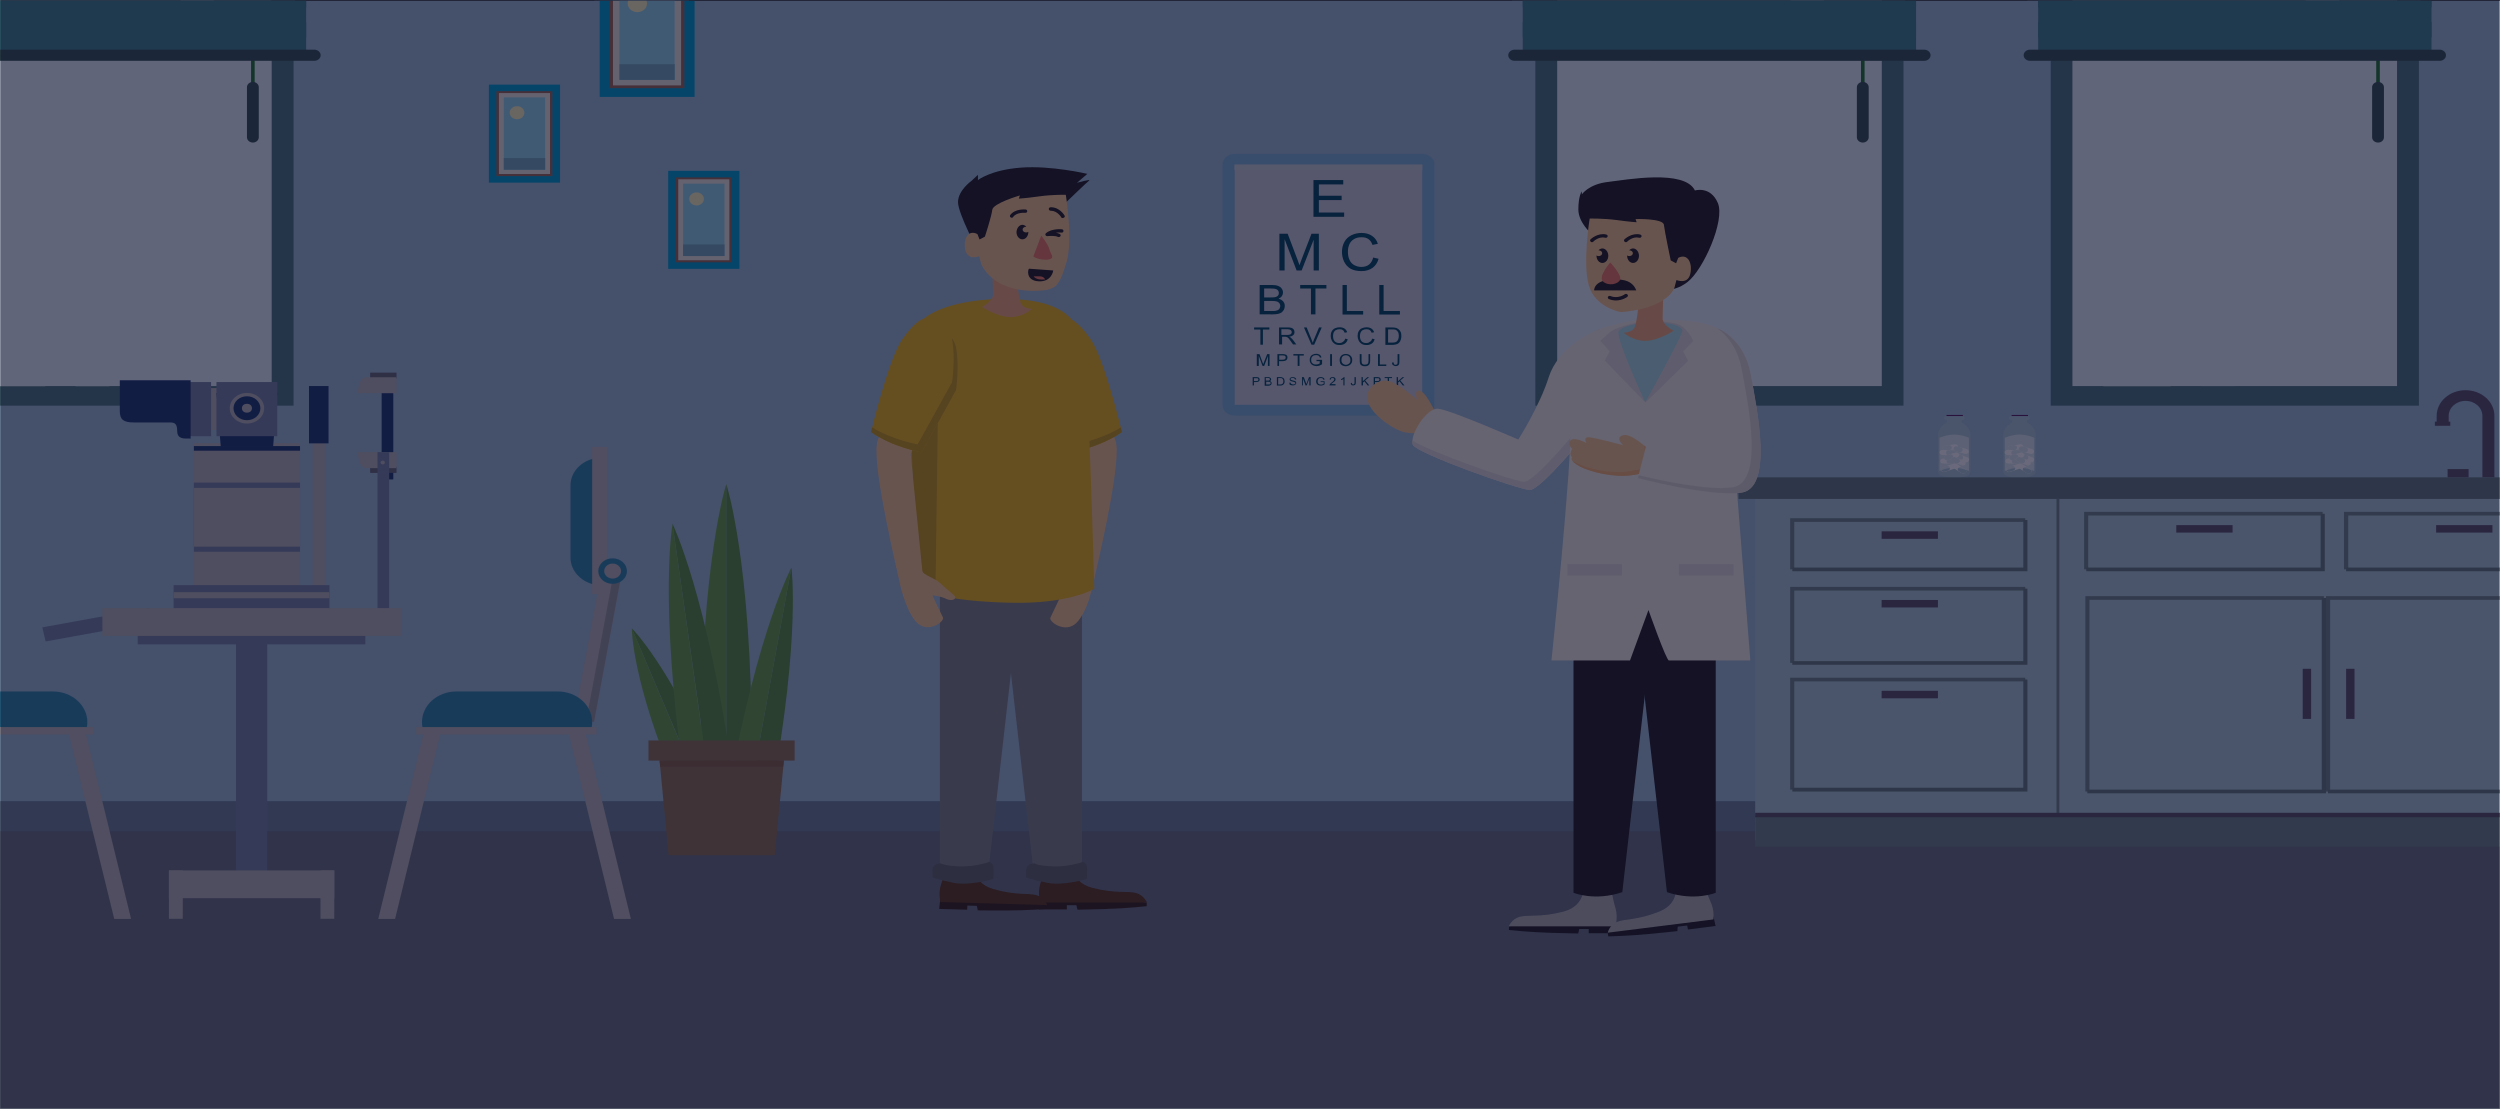 <?xml version="1.0" encoding="UTF-8" standalone="no"?>
<!-- Created with Inkscape (http://www.inkscape.org/) -->

<svg
   xmlns:a="http://ns.adobe.com/AdobeSVGViewerExtensions/3.0/"
   xmlns:dc="http://purl.org/dc/elements/1.1/"
   xmlns:cc="http://creativecommons.org/ns#"
   xmlns:rdf="http://www.w3.org/1999/02/22-rdf-syntax-ns#"
   xmlns:svg="http://www.w3.org/2000/svg"
   xmlns="http://www.w3.org/2000/svg"
   xmlns:xlink="http://www.w3.org/1999/xlink"
   xmlns:sodipodi="http://sodipodi.sourceforge.net/DTD/sodipodi-0.dtd"
   xmlns:inkscape="http://www.inkscape.org/namespaces/inkscape"
   width="2793.605mm"
   height="1239.228mm"
   viewBox="0 0 2793.605 1239.228"
   version="1.1"
   id="svg8"
   inkscape:version="0.92.4 (5da689c313, 2019-01-14)">
  <rect x="0" y="0" width="2793.605" height="1239.228" fill="#333333" stroke="none"/>
  <defs
     id="defs2">
    <rect
       height="980"
       width="1400"
       x="0"
       id="SVGID_1_"
       y="0" />
    <clipPath
       clipPathUnits="userSpaceOnUse"
       id="clipPath1562">
      <rect
         style="opacity:0.612;fill:#0b0b28;fill-opacity:1;stroke:#000000;stroke-width:0.038;stroke-linejoin:round;stroke-miterlimit:4;stroke-dasharray:none;stroke-dashoffset:0;stroke-opacity:1"
         id="rect1564"
         width="1398.552"
         height="983.443"
         x="-4.473"
         y="285.683" />
    </clipPath>
  </defs>
  <sodipodi:namedview
     id="base"
     pagecolor="#ffffff"
     bordercolor="#666666"
     borderopacity="1.0"
     inkscape:pageopacity="0.0"
     inkscape:pageshadow="2"
     inkscape:zoom="0.030935922"
     inkscape:cx="4203.8903"
     inkscape:cy="3716.0183"
     inkscape:document-units="mm"
     inkscape:current-layer="layer1"
     showgrid="false"
     showborder="false"
     fit-margin-top="0"
     fit-margin-left="0"
     fit-margin-right="0"
     fit-margin-bottom="0"
     inkscape:window-width="1316"
     inkscape:window-height="711"
     inkscape:window-x="50"
     inkscape:window-y="27"
     inkscape:window-maximized="1" />
  <g
     inkscape:label="Layer 1"
     inkscape:groupmode="layer"
     id="layer1"
     transform="translate(3327.983,2332.291)">
    <g
       id="g1021"
       transform="matrix(2.004,0,0,1.784,-3327.983,-2841.076)"
       clip-path="url(#clipPath1562)">
	<defs
   id="defs24">
		<rect
   height="980"
   width="1400"
   x="0"
   id="rect1031"
   y="0" />

	</defs>

	<clipPath
   id="SVGID_2_">
		<use
   id="use26"
   overflow="visible"
   xlink:href="#SVGID_1_"
   style="overflow:visible"
   x="0"
   y="0"
   width="100%"
   height="100%" />

	</clipPath>

	<g
   id="g1019"
   clip-path="url(#SVGID_2_)">
		<rect
   id="rect29"
   height="980"
   width="1400"
   x="0"
   y="0"
   style="fill:#a1bfd7" />

		<g
   id="g45"
   a:adobe-blending-mode="multiply">
			<g
   id="g43"
   a:adobe-blending-mode="normal">
				<g
   id="g33">
					<path
   id="path31"
   d="m 1353,152.7 c 2.8,0 5.1,-2.3 5.1,-5.1 V 141 c 0,-2.8 -2.3,-5.1 -5.1,-5.1 h -225.7 c -2.8,0 -5.1,2.3 -5.1,5.1 v 6.6 c 0,2.8 2.3,5.1 5.1,5.1 h 10.2 v 0 h -7 v 8.1 9.6 9.1 9.6 9.1 9.6 9.1 9.6 9.1 9.6 9.1 9.6 9.1 9.6 9.1 9.6 7.7 h -4.6 c -1.9,0 -3.5,1.6 -3.5,3.5 0,1.9 1.6,3.5 3.5,3.5 h 11.6 v 215.9 h 205.3 V 316.3 h 11.6 c 1.9,0 3.5,-1.6 3.5,-3.5 0,-1.9 -1.6,-3.5 -3.5,-3.5 h -4.6 v -7.7 -9.6 -9.1 -9.6 -9.1 -9.6 -9.1 -9.6 -9.1 -9.8 -9.1 -9.6 -9.1 -9.6 -9.1 -9.6 -8.1 h -7 v 0 h 10.2 z"
   inkscape:connector-curvature="0"
   style="fill:#a1bfd7" />

				</g>

				<g
   id="g37">
					<path
   id="path35"
   d="M 1065.6,135.8 H 839.9 c -2.8,0 -5.1,2.3 -5.1,5.1 v 6.6 c 0,2.8 2.3,5.1 5.1,5.1 h 10.2 v 0 h -7 v 8.1 9.6 9.1 9.6 9.1 9.6 9.1 9.6 9.1 9.6 9.1 9.6 9.1 9.6 9.1 9.6 7.7 h -4.6 c -1.9,0 -3.5,1.6 -3.5,3.5 0,1.9 1.6,3.5 3.5,3.5 h 11.6 v 215.9 h 205.3 V 316.3 h 11.6 c 1.9,0 3.5,-1.6 3.5,-3.5 0,-1.9 -1.6,-3.5 -3.5,-3.5 h -4.6 v -7.7 -9.6 -9.1 -9.6 -9.1 -9.6 -9.1 -9.6 -9.1 -9.8 -9.1 -9.6 -9.1 -9.6 -9.1 -9.6 -8.1 h -7 v 0 h 10.2 c 2.8,0 5.1,-2.3 5.1,-5.1 V 141 c 0,-2.9 -2.3,-5.2 -5.1,-5.2 z"
   inkscape:connector-curvature="0"
   style="fill:#a1bfd7" />

				</g>

				<g
   id="g41">
					<path
   id="path39"
   d="M 167.9,135.8 H -57.8 c -2.8,0 -5.1,2.3 -5.1,5.1 v 6.6 c 0,2.8 2.3,5.1 5.1,5.1 h 10.2 v 0 h -7 v 8.1 9.6 9.1 9.6 9.1 9.6 9.1 9.6 9.1 9.6 9.1 9.6 9.1 9.6 9.1 9.6 7.7 h -4.6 c -1.9,0 -3.5,1.6 -3.5,3.5 0,1.9 1.6,3.5 3.5,3.5 h 11.6 V 531.8 H 157.7 V 316.3 h 11.6 c 1.9,0 3.5,-1.6 3.5,-3.5 0,-1.9 -1.6,-3.5 -3.5,-3.5 h -4.6 v -7.7 -9.6 -9.1 -9.6 -9.1 -9.6 -9.1 -9.6 -9.1 -9.8 -9.1 -9.6 -9.1 -9.6 -9.1 -9.6 -8.1 h -7 v 0 h 10.2 c 2.8,0 5.1,-2.3 5.1,-5.1 V 141 c 0,-2.9 -2.3,-5.2 -5.1,-5.2 z"
   inkscape:connector-curvature="0"
   style="fill:#a1bfd7" />

				</g>

			</g>

		</g>

		<g
   id="g61"
   a:adobe-blending-mode="multiply">
			<g
   id="g59"
   a:adobe-blending-mode="normal">
				<g
   id="g49">
					<rect
   id="rect47"
   height="81.9"
   width="52.9"
   y="261"
   x="331.4"
   style="fill:#a1bfd7" />

				</g>

				<g
   id="g53">
					<rect
   id="rect51"
   height="61.4"
   width="39.7"
   y="335.2"
   x="269.6"
   style="fill:#a1bfd7" />

				</g>

				<g
   id="g57">
					<rect
   id="rect55"
   height="61.4"
   width="39.7"
   y="389.2"
   x="369.6"
   style="fill:#a1bfd7" />

				</g>

			</g>

		</g>

		<path
   id="path63"
   d="M 787.9,377.4 H 683.3 c -3.7,0 -6.7,3 -6.7,6.7 v 150.5 c 0,3.7 3,6.7 6.7,6.7 H 788 c 3.7,0 6.7,-3 6.7,-6.7 V 384.2 c 0,-3.8 -3,-6.8 -6.8,-6.8 z"
   a:adobe-blending-mode="multiply"
   inkscape:connector-curvature="0"
   style="fill:#a1bfd7" />

		<rect
   id="rect65"
   height="37.9"
   width="1055.5"
   y="787"
   x="-1.8"
   style="fill:#718799" />

		<rect
   id="rect67"
   height="174.2"
   width="1403.6"
   y="805.8"
   x="-1.8"
   style="fill:#6c7482" />

		<g
   id="g177">
			<g
   id="g103">
				<rect
   id="rect69"
   height="391.7"
   width="205.3"
   y="147.6"
   x="1143.5"
   style="fill:#50797e" />

				<rect
   id="rect71"
   height="367.3"
   width="181"
   y="159.7"
   x="1155.6"
   style="fill:#ebf4fb" />

				<rect
   id="rect73"
   height="32.4"
   width="2"
   y="312.7"
   x="1325"
   style="fill:#22792e" />

				<polygon
   id="polygon75"
   points="1172.8,527.1 1210.3,527.1 1331.9,214.9 1314.7,224 "
   a:adobe-blending-mode="overlay"
   style="fill:#ebf4fb" />

				<path
   id="path77"
   d="m 1227.2,527.1 c 1.4,-3.7 77,-218.5 77,-218.5 l 9.5,5.3 -67.5,213.1 h -19 z"
   a:adobe-blending-mode="overlay"
   inkscape:connector-curvature="0"
   style="fill:#ebf4fb" />

				<rect
   id="rect79"
   height="162.2"
   width="219.3"
   y="159.7"
   x="1136.5"
   style="fill:#41838b" />

				<path
   id="path81"
   d="m 1359,142.8 h -225.7 c -2.8,0 -5.1,2.3 -5.1,5.1 v 6.6 c 0,2.8 2.3,5.1 5.1,5.1 H 1359 c 2.8,0 5.1,-2.3 5.1,-5.1 V 148 c 0,-2.9 -2.3,-5.2 -5.1,-5.2 z"
   inkscape:connector-curvature="0"
   style="fill:#375556" />

				<rect
   id="rect83"
   height="9.6"
   width="219.3"
   a:adobe-blending-mode="multiply"
   y="299"
   x="1136.5"
   style="fill:#41838b" />

				<rect
   id="rect85"
   height="9.6"
   width="219.3"
   a:adobe-blending-mode="multiply"
   y="280.2"
   x="1136.5"
   style="fill:#41838b" />

				<rect
   id="rect87"
   height="9.6"
   width="219.3"
   a:adobe-blending-mode="multiply"
   y="261.5"
   x="1136.5"
   style="fill:#41838b" />

				<rect
   id="rect89"
   height="9.6"
   width="219.3"
   a:adobe-blending-mode="multiply"
   y="242.8"
   x="1136.5"
   style="fill:#41838b" />

				<rect
   id="rect91"
   height="9.6"
   width="219.3"
   a:adobe-blending-mode="multiply"
   y="224"
   x="1136.5"
   style="fill:#41838b" />

				<rect
   id="rect93"
   height="9.6"
   width="219.3"
   a:adobe-blending-mode="multiply"
   y="205.3"
   x="1136.5"
   style="fill:#41838b" />

				<rect
   id="rect95"
   height="9.6"
   width="219.3"
   a:adobe-blending-mode="multiply"
   y="186.6"
   x="1136.5"
   style="fill:#41838b" />

				<rect
   id="rect97"
   height="9.6"
   width="219.3"
   a:adobe-blending-mode="multiply"
   y="167.8"
   x="1136.5"
   style="fill:#41838b" />

				<path
   id="path99"
   d="m 1326,374.5 v 0 c -1.8,0 -3.3,-1.5 -3.3,-3.3 v -31.4 c 0,-1.8 1.5,-3.3 3.3,-3.3 v 0 c 1.8,0 3.3,1.5 3.3,3.3 v 31.4 c 0,1.8 -1.4,3.3 -3.3,3.3 z"
   inkscape:connector-curvature="0"
   style="fill:#375556" />

				<path
   id="path101"
   d="m 1360.4,316.3 h -228.5 c -1.9,0 -3.5,1.6 -3.5,3.5 v 0 c 0,1.9 1.6,3.5 3.5,3.5 h 228.5 c 1.9,0 3.5,-1.6 3.5,-3.5 v 0 c 0,-1.9 -1.6,-3.5 -3.5,-3.5 z"
   inkscape:connector-curvature="0"
   style="fill:#375556" />

			</g>

			<g
   id="g139">
				<rect
   id="rect105"
   height="391.7"
   width="205.3"
   y="147.6"
   x="856.1"
   style="fill:#50797e" />

				<rect
   id="rect107"
   height="367.3"
   width="181"
   y="159.7"
   x="868.3"
   style="fill:#ebf4fb" />

				<rect
   id="rect109"
   height="32.4"
   width="2"
   y="312.7"
   x="1037.7"
   style="fill:#22792e" />

				<polygon
   id="polygon111"
   points="885.5,527.1 923,527.1 1044.5,214.9 1027.3,224 "
   a:adobe-blending-mode="overlay"
   style="fill:#ebf4fb" />

				<path
   id="path113"
   d="m 939.8,527.1 c 1.4,-3.7 77,-218.5 77,-218.5 l 9.5,5.3 -67.5,213.1 h -19 z"
   a:adobe-blending-mode="overlay"
   inkscape:connector-curvature="0"
   style="fill:#ebf4fb" />

				<rect
   id="rect115"
   height="162.2"
   width="219.3"
   y="159.7"
   x="849.1"
   style="fill:#41838b" />

				<path
   id="path117"
   d="M 1071.6,142.8 H 845.9 c -2.8,0 -5.1,2.3 -5.1,5.1 v 6.6 c 0,2.8 2.3,5.1 5.1,5.1 h 225.7 c 2.8,0 5.1,-2.3 5.1,-5.1 V 148 c 0,-2.9 -2.3,-5.2 -5.1,-5.2 z"
   inkscape:connector-curvature="0"
   style="fill:#375556" />

				<rect
   id="rect119"
   height="9.6"
   width="219.3"
   a:adobe-blending-mode="multiply"
   y="299"
   x="849.1"
   style="fill:#41838b" />

				<rect
   id="rect121"
   height="9.6"
   width="219.3"
   a:adobe-blending-mode="multiply"
   y="280.2"
   x="849.1"
   style="fill:#41838b" />

				<rect
   id="rect123"
   height="9.6"
   width="219.3"
   a:adobe-blending-mode="multiply"
   y="261.5"
   x="849.1"
   style="fill:#41838b" />

				<rect
   id="rect125"
   height="9.6"
   width="219.3"
   a:adobe-blending-mode="multiply"
   y="242.8"
   x="849.1"
   style="fill:#41838b" />

				<rect
   id="rect127"
   height="9.6"
   width="219.3"
   a:adobe-blending-mode="multiply"
   y="224"
   x="849.1"
   style="fill:#41838b" />

				<rect
   id="rect129"
   height="9.6"
   width="219.3"
   a:adobe-blending-mode="multiply"
   y="205.3"
   x="849.1"
   style="fill:#41838b" />

				<rect
   id="rect131"
   height="9.6"
   width="219.3"
   a:adobe-blending-mode="multiply"
   y="186.6"
   x="849.1"
   style="fill:#41838b" />

				<rect
   id="rect133"
   height="9.6"
   width="219.3"
   a:adobe-blending-mode="multiply"
   y="167.8"
   x="849.1"
   style="fill:#41838b" />

				<path
   id="path135"
   d="m 1038.7,374.5 v 0 c -1.8,0 -3.3,-1.5 -3.3,-3.3 v -31.4 c 0,-1.8 1.5,-3.3 3.3,-3.3 v 0 c 1.8,0 3.3,1.5 3.3,3.3 v 31.4 c 0,1.8 -1.5,3.3 -3.3,3.3 z"
   inkscape:connector-curvature="0"
   style="fill:#375556" />

				<path
   id="path137"
   d="M 1073,316.3 H 844.5 c -1.9,0 -3.5,1.6 -3.5,3.5 v 0 c 0,1.9 1.6,3.5 3.5,3.5 H 1073 c 1.9,0 3.5,-1.6 3.5,-3.5 v 0 c 0,-1.9 -1.6,-3.5 -3.5,-3.5 z"
   inkscape:connector-curvature="0"
   style="fill:#375556" />

			</g>

			<g
   id="g175">
				<rect
   id="rect141"
   height="391.7"
   width="205.3"
   y="147.6"
   x="-41.6"
   style="fill:#50797e" />

				<rect
   id="rect143"
   height="367.3"
   width="181"
   y="159.7"
   x="-29.5"
   style="fill:#ebf4fb" />

				<rect
   id="rect145"
   height="32.4"
   width="2"
   y="312.7"
   x="140"
   style="fill:#22792e" />

				<polygon
   id="polygon147"
   points="-12.2,527.1 25.2,527.1 146.8,214.9 129.6,224 "
   a:adobe-blending-mode="overlay"
   style="fill:#ebf4fb" />

				<path
   id="path149"
   d="m 42.1,527.1 c 1.4,-3.7 77,-218.5 77,-218.5 l 9.5,5.3 L 61,527.1 Z"
   a:adobe-blending-mode="overlay"
   inkscape:connector-curvature="0"
   style="fill:#ebf4fb" />

				<rect
   id="rect151"
   height="162.2"
   width="219.3"
   y="159.7"
   x="-48.6"
   style="fill:#41838b" />

				<path
   id="path153"
   d="M 173.9,142.8 H -51.8 c -2.8,0 -5.1,2.3 -5.1,5.1 v 6.6 c 0,2.8 2.3,5.1 5.1,5.1 h 225.7 c 2.8,0 5.1,-2.3 5.1,-5.1 V 148 c 0,-2.9 -2.3,-5.2 -5.1,-5.2 z"
   inkscape:connector-curvature="0"
   style="fill:#375556" />

				<rect
   id="rect155"
   height="9.6"
   width="219.3"
   a:adobe-blending-mode="multiply"
   y="299"
   x="-48.6"
   style="fill:#41838b" />

				<rect
   id="rect157"
   height="9.6"
   width="219.3"
   a:adobe-blending-mode="multiply"
   y="280.2"
   x="-48.6"
   style="fill:#41838b" />

				<rect
   id="rect159"
   height="9.6"
   width="219.3"
   a:adobe-blending-mode="multiply"
   y="261.5"
   x="-48.6"
   style="fill:#41838b" />

				<rect
   id="rect161"
   height="9.6"
   width="219.3"
   a:adobe-blending-mode="multiply"
   y="242.8"
   x="-48.6"
   style="fill:#41838b" />

				<rect
   id="rect163"
   height="9.6"
   width="219.3"
   a:adobe-blending-mode="multiply"
   y="224"
   x="-48.6"
   style="fill:#41838b" />

				<rect
   id="rect165"
   height="9.6"
   width="219.3"
   a:adobe-blending-mode="multiply"
   y="205.3"
   x="-48.6"
   style="fill:#41838b" />

				<rect
   id="rect167"
   height="9.6"
   width="219.3"
   a:adobe-blending-mode="multiply"
   y="186.6"
   x="-48.6"
   style="fill:#41838b" />

				<rect
   id="rect169"
   height="9.6"
   width="219.3"
   a:adobe-blending-mode="multiply"
   y="167.8"
   x="-48.6"
   style="fill:#41838b" />

				<path
   id="path171"
   d="m 141,374.5 v 0 c -1.8,0 -3.3,-1.5 -3.3,-3.3 v -31.4 c 0,-1.8 1.5,-3.3 3.3,-3.3 v 0 c 1.8,0 3.3,1.5 3.3,3.3 v 31.4 c 0,1.8 -1.5,3.3 -3.3,3.3 z"
   inkscape:connector-curvature="0"
   style="fill:#375556" />

				<path
   id="path173"
   d="M 175.3,316.3 H -53.2 c -1.9,0 -3.5,1.6 -3.5,3.5 v 0 c 0,1.9 1.6,3.5 3.5,3.5 h 228.5 c 1.9,0 3.5,-1.6 3.5,-3.5 v 0 c 0,-1.9 -1.6,-3.5 -3.5,-3.5 z"
   inkscape:connector-curvature="0"
   style="fill:#375556" />

			</g>

		</g>

		<g
   id="g589">
			<g
   id="g315">
				<g
   id="g183">
					<g
   id="g181">
						<path
   id="path179"
   d="m 1098.8,579.5 c 0,5 -4.1,4.6 -9.1,4.6 v 0 c -5,0 -9.1,0.4 -9.1,-4.6 v -21.6 c 0,-5 4.1,-9.1 9.1,-9.1 v 0 c 5,0 9.1,4.1 9.1,9.1 z"
   inkscape:connector-curvature="0"
   style="fill:#afccd7" />

					</g>

				</g>

				<g
   id="g293">
					<g
   id="g195">
						<g
   id="g187">
							<path
   id="path185"
   d="m 1085,567.5 c -0.9,0.1 -1.7,-0.4 -1.8,-1.3 v 0 c -0.1,-0.9 0.4,-1.7 1.3,-1.8 l 5.5,-0.9 c 0.9,-0.1 1.7,0.4 1.8,1.3 v 0 c 0.1,0.9 -0.4,1.7 -1.3,1.8 z"
   inkscape:connector-curvature="0"
   style="fill:#ffffff" />

						</g>

						<g
   id="g193">
							<g
   id="g191">
								<path
   id="path189"
   d="m 1088.3,565.3 c -0.1,-0.9 -1,-1.4 -1.8,-1.3 l -2,0.3 c -0.9,0.1 -1.4,1 -1.3,1.8 0.1,0.9 1,1.4 1.8,1.3 l 2,-0.3 c 0.9,-0.1 1.5,-0.9 1.3,-1.8 z"
   inkscape:connector-curvature="0"
   style="fill:#afccd7" />

							</g>

						</g>

					</g>

					<g
   id="g207">
						<g
   id="g199">
							<path
   id="path197"
   d="m 1088.8,567.3 c 0.9,0.1 1.5,0.8 1.5,1.7 v 0 c -0.1,0.9 -0.8,1.5 -1.7,1.5 l -5.6,-0.3 c -0.9,-0.1 -1.5,-0.8 -1.5,-1.7 v 0 c 0,-0.9 0.8,-1.5 1.7,-1.5 z"
   inkscape:connector-curvature="0"
   style="fill:#ffffff" />

						</g>

						<g
   id="g205">
							<g
   id="g203">
								<path
   id="path201"
   d="m 1085.1,568.7 c -0.1,0.9 0.6,1.6 1.5,1.7 l 2,0.1 c 0.9,0.1 1.6,-0.6 1.7,-1.5 0.1,-0.9 -0.6,-1.6 -1.5,-1.7 l -2,-0.1 c -0.9,-0.1 -1.7,0.6 -1.7,1.5 z"
   inkscape:connector-curvature="0"
   style="fill:#afccd7" />

							</g>

						</g>

					</g>

					<g
   id="g219">
						<g
   id="g211">
							<path
   id="path209"
   d="m 1089.1,572.6 c 0.9,0 1.6,0.8 1.5,1.6 v 0 c 0,0.9 -0.8,1.6 -1.6,1.5 l -5.6,-0.2 c -0.9,0 -1.6,-0.8 -1.5,-1.6 v 0 c 0,-0.9 0.8,-1.5 1.6,-1.5 z"
   inkscape:connector-curvature="0"
   style="fill:#ffffff" />

						</g>

						<g
   id="g217">
							<g
   id="g215">
								<path
   id="path213"
   d="m 1085.4,574 c 0,0.9 0.6,1.6 1.5,1.6 l 2,0.1 c 0.9,0 1.6,-0.6 1.6,-1.5 0,-0.9 -0.6,-1.6 -1.5,-1.6 l -2,-0.1 c -0.8,0 -1.6,0.6 -1.6,1.5 z"
   inkscape:connector-curvature="0"
   style="fill:#afccd7" />

							</g>

						</g>

					</g>

					<g
   id="g231">
						<g
   id="g223">
							<path
   id="path221"
   d="m 1095.7,579 c 0.7,0.5 0.9,1.5 0.4,2.2 v 0 c -0.5,0.7 -1.5,0.9 -2.2,0.4 l -4.6,-3.2 c -0.7,-0.5 -0.9,-1.5 -0.4,-2.2 v 0 c 0.5,-0.7 1.5,-0.9 2.2,-0.4 z"
   inkscape:connector-curvature="0"
   style="fill:#ffffff" />

						</g>

						<g
   id="g229">
							<g
   id="g227">
								<path
   id="path225"
   d="m 1091.9,578.3 c -0.5,0.7 -0.3,1.7 0.4,2.2 l 1.7,1.2 c 0.7,0.5 1.7,0.3 2.2,-0.4 0.5,-0.7 0.3,-1.7 -0.4,-2.2 l -1.7,-1.2 c -0.8,-0.5 -1.7,-0.3 -2.2,0.4 z"
   inkscape:connector-curvature="0"
   style="fill:#afccd7" />

							</g>

						</g>

					</g>

					<g
   id="g243">
						<g
   id="g235">
							<path
   id="path233"
   d="m 1084.4,580.8 c -0.8,0.3 -1.7,-0.1 -2,-0.9 v 0 c -0.3,-0.8 0.1,-1.7 0.9,-2 l 5.2,-2 c 0.8,-0.3 1.7,0.1 2,0.9 v 0 c 0.3,0.8 -0.1,1.7 -0.9,2 z"
   inkscape:connector-curvature="0"
   style="fill:#ffffff" />

						</g>

						<g
   id="g241">
							<g
   id="g239">
								<path
   id="path237"
   d="m 1087.2,578 c -0.3,-0.8 -1.2,-1.2 -2,-0.9 l -1.9,0.7 c -0.8,0.3 -1.2,1.2 -0.9,2 0.3,0.8 1.2,1.2 2,0.9 l 1.9,-0.7 c 0.8,-0.3 1.2,-1.2 0.9,-2 z"
   inkscape:connector-curvature="0"
   style="fill:#afccd7" />

							</g>

						</g>

					</g>

					<g
   id="g255">
						<g
   id="g247">
							<path
   id="path245"
   d="m 1090.6,572.4 c -0.8,-0.3 -1.2,-1.3 -0.8,-2.1 v 0 c 0.3,-0.8 1.3,-1.2 2.1,-0.8 l 5.1,2.2 c 0.8,0.3 1.2,1.3 0.8,2.1 v 0 c -0.3,0.8 -1.3,1.2 -2.1,0.8 z"
   inkscape:connector-curvature="0"
   style="fill:#ffffff" />

						</g>

						<g
   id="g253">
							<g
   id="g251">
								<path
   id="path249"
   d="m 1094.5,572.4 c 0.3,-0.8 0,-1.7 -0.8,-2.1 l -1.9,-0.8 c -0.8,-0.3 -1.7,0 -2.1,0.8 -0.3,0.8 0,1.7 0.8,2.1 l 1.9,0.8 c 0.8,0.4 1.7,0 2.1,-0.8 z"
   inkscape:connector-curvature="0"
   style="fill:#afccd7" />

							</g>

						</g>

					</g>

					<g
   id="g267">
						<g
   id="g259">
							<path
   id="path257"
   d="m 1090.4,567.8 c -0.8,-0.3 -1.3,-1.1 -1,-2 v 0 c 0.3,-0.8 1.1,-1.3 2,-1 l 5.3,1.7 c 0.8,0.3 1.3,1.1 1,2 v 0 c -0.3,0.8 -1.1,1.3 -2,1 z"
   inkscape:connector-curvature="0"
   style="fill:#ffffff" />

						</g>

						<g
   id="g265">
							<g
   id="g263">
								<path
   id="path261"
   d="m 1094.3,567.4 c 0.3,-0.8 -0.2,-1.7 -1,-2 l -1.9,-0.6 c -0.8,-0.3 -1.7,0.2 -2,1 -0.3,0.8 0.2,1.7 1,2 l 1.9,0.6 c 0.9,0.3 1.8,-0.2 2,-1 z"
   inkscape:connector-curvature="0"
   style="fill:#afccd7" />

							</g>

						</g>

					</g>

					<g
   id="g279">
						<g
   id="g271">
							<path
   id="path269"
   d="m 1086.1,573.4 c -0.8,0.3 -1.7,-0.2 -2,-1 v 0 c -0.3,-0.8 0.2,-1.7 1,-2 l 5.3,-1.7 c 0.8,-0.3 1.7,0.2 2,1 v 0 c 0.3,0.8 -0.2,1.7 -1,2 z"
   inkscape:connector-curvature="0"
   style="fill:#ffffff" />

						</g>

						<g
   id="g277">
							<g
   id="g275">
								<path
   id="path273"
   d="m 1089,570.8 c -0.3,-0.8 -1.2,-1.3 -2,-1 l -1.9,0.6 c -0.8,0.3 -1.3,1.2 -1,2 0.3,0.8 1.2,1.3 2,1 l 1.9,-0.6 c 0.8,-0.3 1.3,-1.2 1,-2 z"
   inkscape:connector-curvature="0"
   style="fill:#afccd7" />

							</g>

						</g>

					</g>

					<g
   id="g291">
						<g
   id="g283">
							<path
   id="path281"
   d="m 1088.8,574.4 c -0.8,-0.4 -1.1,-1.3 -0.8,-2.1 v 0 c 0.4,-0.8 1.3,-1.1 2.1,-0.8 l 5.1,2.3 c 0.8,0.4 1.1,1.3 0.8,2.1 v 0 c -0.4,0.8 -1.3,1.1 -2.1,0.8 z"
   inkscape:connector-curvature="0"
   style="fill:#ffffff" />

						</g>

						<g
   id="g289">
							<g
   id="g287">
								<path
   id="path285"
   d="m 1092.7,574.5 c 0.4,-0.8 0,-1.7 -0.8,-2.1 l -1.8,-0.8 c -0.8,-0.4 -1.7,0 -2.1,0.8 -0.4,0.8 0,1.7 0.8,2.1 l 1.8,0.8 c 0.8,0.3 1.7,0 2.1,-0.8 z"
   inkscape:connector-curvature="0"
   style="fill:#afccd7" />

							</g>

						</g>

					</g>

				</g>

				<g
   id="g299">
					<g
   id="g297">
						<rect
   id="rect295"
   height="3"
   width="8.2"
   y="547.9"
   x="1085.6"
   style="fill:#afccd7" />

					</g>

				</g>

				<g
   id="g303">
					<rect
   id="rect301"
   height="1.1"
   width="9.1"
   y="545.1"
   x="1085.4"
   style="fill:#5b1f5e" />

				</g>

				<g
   id="g309">
					<g
   id="g307">
						<path
   id="path305"
   d="m 1095.5,547.1 c 0,0.7 -0.6,1.2 -1.3,1.2 h -9 c -0.7,0 -1.3,-0.6 -1.3,-1.2 v 0 c 0,-0.7 0.6,-1.3 1.3,-1.3 h 9 c 0.7,0 1.3,0.6 1.3,1.3 z"
   inkscape:connector-curvature="0"
   style="fill:#afccd7" />

					</g>

				</g>

				<g
   id="g313"
   style="opacity:0.6">
					<path
   id="path311"
   d="m 1097.9,580.2 c 0,0 -4,-2 -8.4,-2 -4.4,0 -8,2 -8,2 v -20.8 c 0,0 4,-2 8.2,-2 4.3,0 8.2,2 8.2,2 z"
   inkscape:connector-curvature="0"
   style="fill:#ffffff" />

				</g>

			</g>

			<g
   id="g453">
				<g
   id="g321">
					<g
   id="g319">
						<path
   id="path317"
   d="m 1135.2,579.5 c 0,5 -4.1,4.6 -9.1,4.6 v 0 c -5,0 -9.1,0.4 -9.1,-4.6 v -21.6 c 0,-5 4.1,-9.1 9.1,-9.1 v 0 c 5,0 9.1,4.1 9.1,9.1 z"
   inkscape:connector-curvature="0"
   style="fill:#afccd7" />

					</g>

				</g>

				<g
   id="g431">
					<g
   id="g333">
						<g
   id="g325">
							<path
   id="path323"
   d="m 1121.4,567.5 c -0.9,0.1 -1.7,-0.4 -1.8,-1.3 v 0 c -0.1,-0.9 0.4,-1.7 1.3,-1.8 l 5.5,-0.9 c 0.9,-0.1 1.7,0.4 1.8,1.3 v 0 c 0.1,0.9 -0.4,1.7 -1.3,1.8 z"
   inkscape:connector-curvature="0"
   style="fill:#ffffff" />

						</g>

						<g
   id="g331">
							<g
   id="g329">
								<path
   id="path327"
   d="m 1124.7,565.3 c -0.1,-0.9 -1,-1.4 -1.8,-1.3 l -2,0.3 c -0.9,0.1 -1.4,1 -1.3,1.8 0.1,0.9 1,1.4 1.8,1.3 l 2,-0.3 c 0.8,-0.1 1.4,-0.9 1.3,-1.8 z"
   inkscape:connector-curvature="0"
   style="fill:#afccd7" />

							</g>

						</g>

					</g>

					<g
   id="g345">
						<g
   id="g337">
							<path
   id="path335"
   d="m 1125.1,567.3 c 0.9,0.1 1.5,0.8 1.5,1.7 v 0 c -0.1,0.9 -0.8,1.5 -1.7,1.5 l -5.6,-0.3 c -0.9,-0.1 -1.5,-0.8 -1.5,-1.7 v 0 c 0,-0.9 0.8,-1.5 1.7,-1.5 z"
   inkscape:connector-curvature="0"
   style="fill:#ffffff" />

						</g>

						<g
   id="g343">
							<g
   id="g341">
								<path
   id="path339"
   d="m 1121.5,568.7 c -0.1,0.9 0.6,1.6 1.5,1.7 l 2,0.1 c 0.9,0.1 1.6,-0.6 1.7,-1.5 0.1,-0.9 -0.6,-1.6 -1.5,-1.7 l -2,-0.1 c -0.9,-0.1 -1.7,0.6 -1.7,1.5 z"
   inkscape:connector-curvature="0"
   style="fill:#afccd7" />

							</g>

						</g>

					</g>

					<g
   id="g357">
						<g
   id="g349">
							<path
   id="path347"
   d="m 1125.4,572.6 c 0.9,0 1.6,0.8 1.5,1.6 v 0 c 0,0.9 -0.8,1.6 -1.6,1.5 l -5.6,-0.2 c -0.9,0 -1.6,-0.8 -1.5,-1.6 v 0 c 0,-0.9 0.8,-1.5 1.6,-1.5 z"
   inkscape:connector-curvature="0"
   style="fill:#ffffff" />

						</g>

						<g
   id="g355">
							<g
   id="g353">
								<path
   id="path351"
   d="m 1121.8,574 c 0,0.9 0.6,1.6 1.5,1.6 l 2,0.1 c 0.9,0 1.6,-0.6 1.6,-1.5 0,-0.9 -0.6,-1.6 -1.5,-1.6 l -2,-0.1 c -0.9,0 -1.6,0.6 -1.6,1.5 z"
   inkscape:connector-curvature="0"
   style="fill:#afccd7" />

							</g>

						</g>

					</g>

					<g
   id="g369">
						<g
   id="g361">
							<path
   id="path359"
   d="m 1132.1,579 c 0.7,0.5 0.9,1.5 0.4,2.2 v 0 c -0.5,0.7 -1.5,0.9 -2.2,0.4 l -4.6,-3.2 c -0.7,-0.5 -0.9,-1.5 -0.4,-2.2 v 0 c 0.5,-0.7 1.5,-0.9 2.2,-0.4 z"
   inkscape:connector-curvature="0"
   style="fill:#ffffff" />

						</g>

						<g
   id="g367">
							<g
   id="g365">
								<path
   id="path363"
   d="m 1128.2,578.3 c -0.5,0.7 -0.3,1.7 0.4,2.2 l 1.7,1.2 c 0.7,0.5 1.7,0.3 2.2,-0.4 0.5,-0.7 0.3,-1.7 -0.4,-2.2 l -1.7,-1.2 c -0.7,-0.5 -1.7,-0.3 -2.2,0.4 z"
   inkscape:connector-curvature="0"
   style="fill:#afccd7" />

							</g>

						</g>

					</g>

					<g
   id="g381">
						<g
   id="g373">
							<path
   id="path371"
   d="m 1120.8,580.8 c -0.8,0.3 -1.7,-0.1 -2,-0.9 v 0 c -0.3,-0.8 0.1,-1.7 0.9,-2 l 5.2,-2 c 0.8,-0.3 1.7,0.1 2,0.9 v 0 c 0.3,0.8 -0.1,1.7 -0.9,2 z"
   inkscape:connector-curvature="0"
   style="fill:#ffffff" />

						</g>

						<g
   id="g379">
							<g
   id="g377">
								<path
   id="path375"
   d="m 1123.6,578 c -0.3,-0.8 -1.2,-1.2 -2,-0.9 l -1.9,0.7 c -0.8,0.3 -1.2,1.2 -0.9,2 0.3,0.8 1.2,1.2 2,0.9 l 1.9,-0.7 c 0.8,-0.3 1.2,-1.2 0.9,-2 z"
   inkscape:connector-curvature="0"
   style="fill:#afccd7" />

							</g>

						</g>

					</g>

					<g
   id="g393">
						<g
   id="g385">
							<path
   id="path383"
   d="m 1126.9,572.4 c -0.8,-0.3 -1.2,-1.3 -0.8,-2.1 v 0 c 0.3,-0.8 1.3,-1.2 2.1,-0.8 l 5.1,2.2 c 0.8,0.3 1.2,1.3 0.8,2.1 v 0 c -0.3,0.8 -1.3,1.2 -2.1,0.8 z"
   inkscape:connector-curvature="0"
   style="fill:#ffffff" />

						</g>

						<g
   id="g391">
							<g
   id="g389">
								<path
   id="path387"
   d="m 1130.9,572.4 c 0.3,-0.8 0,-1.7 -0.8,-2.1 l -1.9,-0.8 c -0.8,-0.3 -1.7,0 -2.1,0.8 -0.3,0.8 0,1.7 0.8,2.1 l 1.9,0.8 c 0.8,0.4 1.7,0 2.1,-0.8 z"
   inkscape:connector-curvature="0"
   style="fill:#afccd7" />

							</g>

						</g>

					</g>

					<g
   id="g405">
						<g
   id="g397">
							<path
   id="path395"
   d="m 1126.8,567.8 c -0.8,-0.3 -1.3,-1.1 -1,-2 v 0 c 0.3,-0.8 1.1,-1.3 2,-1 l 5.3,1.7 c 0.8,0.3 1.3,1.1 1,2 v 0 c -0.3,0.8 -1.1,1.3 -2,1 z"
   inkscape:connector-curvature="0"
   style="fill:#ffffff" />

						</g>

						<g
   id="g403">
							<g
   id="g401">
								<path
   id="path399"
   d="m 1130.7,567.4 c 0.3,-0.8 -0.2,-1.7 -1,-2 l -1.9,-0.6 c -0.8,-0.3 -1.7,0.2 -2,1 -0.3,0.8 0.2,1.7 1,2 l 1.9,0.6 c 0.9,0.3 1.8,-0.2 2,-1 z"
   inkscape:connector-curvature="0"
   style="fill:#afccd7" />

							</g>

						</g>

					</g>

					<g
   id="g417">
						<g
   id="g409">
							<path
   id="path407"
   d="m 1122.4,573.4 c -0.8,0.3 -1.7,-0.2 -2,-1 v 0 c -0.3,-0.8 0.2,-1.7 1,-2 l 5.3,-1.7 c 0.8,-0.3 1.7,0.2 2,1 v 0 c 0.3,0.8 -0.2,1.7 -1,2 z"
   inkscape:connector-curvature="0"
   style="fill:#ffffff" />

						</g>

						<g
   id="g415">
							<g
   id="g413">
								<path
   id="path411"
   d="m 1125.4,570.8 c -0.3,-0.8 -1.2,-1.3 -2,-1 l -1.9,0.6 c -0.8,0.3 -1.3,1.2 -1,2 0.3,0.8 1.2,1.3 2,1 l 1.9,-0.6 c 0.8,-0.3 1.2,-1.2 1,-2 z"
   inkscape:connector-curvature="0"
   style="fill:#afccd7" />

							</g>

						</g>

					</g>

					<g
   id="g429">
						<g
   id="g421">
							<path
   id="path419"
   d="m 1125.1,574.4 c -0.8,-0.4 -1.1,-1.3 -0.8,-2.1 v 0 c 0.4,-0.8 1.3,-1.1 2.1,-0.8 l 5.1,2.3 c 0.8,0.4 1.1,1.3 0.8,2.1 v 0 c -0.4,0.8 -1.3,1.1 -2.1,0.8 z"
   inkscape:connector-curvature="0"
   style="fill:#ffffff" />

						</g>

						<g
   id="g427">
							<g
   id="g425">
								<path
   id="path423"
   d="m 1129.1,574.5 c 0.4,-0.8 0,-1.7 -0.8,-2.1 l -1.8,-0.8 c -0.8,-0.4 -1.7,0 -2.1,0.8 -0.4,0.8 0,1.7 0.8,2.1 l 1.8,0.8 c 0.8,0.3 1.7,0 2.1,-0.8 z"
   inkscape:connector-curvature="0"
   style="fill:#afccd7" />

							</g>

						</g>

					</g>

				</g>

				<g
   id="g437">
					<g
   id="g435">
						<rect
   id="rect433"
   height="3"
   width="8.2"
   y="547.9"
   x="1122"
   style="fill:#afccd7" />

					</g>

				</g>

				<g
   id="g441">
					<rect
   id="rect439"
   height="1.1"
   width="9.1"
   y="545.1"
   x="1121.7"
   style="fill:#5b1f5e" />

				</g>

				<g
   id="g447">
					<g
   id="g445">
						<path
   id="path443"
   d="m 1131.8,547.1 c 0,0.7 -0.6,1.2 -1.3,1.2 h -9 c -0.7,0 -1.3,-0.6 -1.3,-1.2 v 0 c 0,-0.7 0.6,-1.3 1.3,-1.3 h 9 c 0.8,0 1.3,0.6 1.3,1.3 z"
   inkscape:connector-curvature="0"
   style="fill:#afccd7" />

					</g>

				</g>

				<g
   id="g451"
   style="opacity:0.6">
					<path
   id="path449"
   d="m 1134.3,580.2 c 0,0 -4,-2 -8.4,-2 -4.4,0 -8,2 -8,2 v -20.8 c 0,0 4,-2 8.2,-2 4.3,0 8.2,2 8.2,2 z"
   inkscape:connector-curvature="0"
   style="fill:#ffffff" />

				</g>

			</g>

			<g
   id="g587">
				<rect
   id="rect455"
   height="213.8"
   width="606.4"
   y="597.7"
   x="978.7"
   style="fill:#afccd7" />

				<rect
   id="rect457"
   height="19.5"
   width="606.4"
   y="796"
   x="978.7"
   style="fill:#708988" />

				<rect
   id="rect459"
   height="13.5"
   width="626.8"
   y="584.2"
   x="969.4"
   style="fill:#677f7d" />

				<rect
   id="rect461"
   height="197.5"
   width="1.6"
   y="597.6"
   x="1146.7"
   style="fill:#708988" />

				<rect
   id="rect463"
   height="197.5"
   width="1.6"
   y="597.6"
   x="1452.8"
   style="fill:#708988" />

				<rect
   id="rect465"
   height="2.8"
   width="606.4"
   y="794.3"
   x="978.7"
   style="fill:#5d5368" />

				<g
   id="g475">
					<g
   id="g471">
						<polygon
   id="polygon467"
   points="1467.9,641.8 1467.9,608.1 1569.8,608.1 1569.8,605.8 1465.6,605.8 1465.6,641.8 "
   style="fill:#708988" />

						<polygon
   id="polygon469"
   points="1571,643 1571,607 1568.7,607 1568.7,640.7 1466.7,640.7 1466.7,643 "
   style="fill:#677f7d" />

					</g>

					<rect
   id="rect473"
   height="4.7"
   width="31.4"
   y="614.1"
   x="1502.6"
   style="fill:#5d5368" />

				</g>

				<g
   id="g485">
					<g
   id="g481">
						<polygon
   id="polygon477"
   points="1000.5,641.8 1000.5,612.1 1129.3,612.1 1129.3,609.8 998.2,609.8 998.2,641.8 "
   style="fill:#708988" />

						<polygon
   id="polygon479"
   points="1130.5,643 1130.5,610.9 1128.2,610.9 1128.2,640.7 999.4,640.7 999.4,643 "
   style="fill:#677f7d" />

					</g>

					<rect
   id="rect483"
   height="4.7"
   width="31.4"
   y="618"
   x="1049.2"
   style="fill:#5d5368" />

				</g>

				<g
   id="g495">
					<g
   id="g491">
						<polygon
   id="polygon487"
   points="1000.5,700.4 1000.5,655.1 1129.3,655.1 1129.3,652.8 998.2,652.8 998.2,700.4 "
   style="fill:#708988" />

						<polygon
   id="polygon489"
   points="1130.5,701.6 1130.5,653.9 1128.2,653.9 1128.2,699.3 999.4,699.3 999.4,701.6 "
   style="fill:#677f7d" />

					</g>

					<rect
   id="rect493"
   height="4.7"
   width="31.4"
   y="661"
   x="1049.2"
   style="fill:#5d5368" />

				</g>

				<g
   id="g505">
					<g
   id="g501">
						<polygon
   id="polygon497"
   points="1000.5,779.8 1000.5,712 1129.3,712 1129.3,709.7 998.2,709.7 998.2,779.8 "
   style="fill:#708988" />

						<polygon
   id="polygon499"
   points="1130.5,781 1130.5,710.8 1128.2,710.8 1128.2,778.6 999.4,778.6 999.4,781 "
   style="fill:#677f7d" />

					</g>

					<rect
   id="rect503"
   height="4.7"
   width="31.4"
   y="717.9"
   x="1049.2"
   style="fill:#5d5368" />

				</g>

				<g
   id="g515">
					<g
   id="g511">
						<polygon
   id="polygon507"
   points="1164.4,641.8 1164.4,608.1 1295.1,608.1 1295.1,605.8 1162.1,605.8 1162.1,641.8 "
   style="fill:#708988" />

						<polygon
   id="polygon509"
   points="1296.3,643 1296.3,607 1294,607 1294,640.7 1163.3,640.7 1163.3,643 "
   style="fill:#677f7d" />

					</g>

					<rect
   id="rect513"
   height="4.7"
   width="31.4"
   y="614.1"
   x="1213.5"
   style="fill:#5d5368" />

				</g>

				<g
   id="g525">
					<g
   id="g521">
						<polygon
   id="polygon517"
   points="1309.4,641.8 1309.4,608.1 1440.1,608.1 1440.1,605.8 1307,605.8 1307,641.8 "
   style="fill:#708988" />

						<polygon
   id="polygon519"
   points="1441.2,643 1441.2,607 1438.9,607 1438.9,640.7 1308.2,640.7 1308.2,643 "
   style="fill:#677f7d" />

					</g>

					<rect
   id="rect523"
   height="4.7"
   width="31.4"
   y="614.1"
   x="1358.4"
   style="fill:#5d5368" />

				</g>

				<g
   id="g543">
					<g
   id="g531">
						<polygon
   id="polygon527"
   points="1299.3,781 1299.3,660.9 1440.1,660.9 1440.1,658.6 1297,658.6 1297,781 "
   style="fill:#708988" />

						<polygon
   id="polygon529"
   points="1441.2,782.1 1441.2,659.7 1438.9,659.7 1438.9,779.8 1298.1,779.8 1298.1,782.1 "
   style="fill:#677f7d" />

					</g>

					<g
   id="g537">
						<polygon
   id="polygon533"
   points="1165.1,781 1165.1,660.9 1295.8,660.9 1295.8,658.6 1162.8,658.6 1162.8,781 "
   style="fill:#708988" />

						<polygon
   id="polygon535"
   points="1297,782.1 1297,659.7 1294.6,659.7 1294.6,779.8 1163.9,779.8 1163.9,782.1 "
   style="fill:#677f7d" />

					</g>

					<rect
   id="rect539"
   height="31.4"
   width="4.7"
   y="704.1"
   x="1308.2"
   style="fill:#5d5368" />

					<rect
   id="rect541"
   height="31.4"
   width="4.7"
   y="704.1"
   x="1284"
   style="fill:#5d5368" />

				</g>

				<g
   id="g553">
					<g
   id="g549">
						<polygon
   id="polygon545"
   points="1467.9,688.9 1467.9,655.2 1569.8,655.2 1569.8,652.9 1465.6,652.9 1465.6,688.9 "
   style="fill:#708988" />

						<polygon
   id="polygon547"
   points="1571,690.1 1571,654.1 1568.7,654.1 1568.7,687.8 1466.7,687.8 1466.7,690.1 "
   style="fill:#677f7d" />

					</g>

					<rect
   id="rect551"
   height="4.7"
   width="31.4"
   y="661.2"
   x="1502.6"
   style="fill:#5d5368" />

				</g>

				<g
   id="g563">
					<g
   id="g559">
						<polygon
   id="polygon555"
   points="1467.9,735.9 1467.9,702.2 1569.8,702.2 1569.8,699.8 1465.6,699.8 1465.6,735.9 "
   style="fill:#708988" />

						<polygon
   id="polygon557"
   points="1571,737 1571,701 1568.7,701 1568.7,734.7 1466.7,734.7 1466.7,737 "
   style="fill:#677f7d" />

					</g>

					<rect
   id="rect561"
   height="4.7"
   width="31.4"
   y="708.1"
   x="1502.6"
   style="fill:#5d5368" />

				</g>

				<g
   id="g573">
					<g
   id="g569">
						<polygon
   id="polygon565"
   points="1467.9,781.8 1467.9,748.1 1569.8,748.1 1569.8,745.8 1465.6,745.8 1465.6,781.8 "
   style="fill:#708988" />

						<polygon
   id="polygon567"
   points="1571,783 1571,746.9 1568.7,746.9 1568.7,780.7 1466.7,780.7 1466.7,783 "
   style="fill:#677f7d" />

					</g>

					<rect
   id="rect571"
   height="4.7"
   width="31.4"
   y="754.1"
   x="1502.6"
   style="fill:#5d5368" />

				</g>

				<g
   id="g585">
					<g
   id="g583">
						<path
   id="path575"
   d="m 1390.9,584.2 h -6.7 v -38.5 c 0,-5.2 -4.2,-9.4 -9.4,-9.4 -5.2,0 -9.4,4.2 -9.4,9.4 v 4.4 h -6.7 v -4.4 c 0,-8.9 7.2,-16.1 16.1,-16.1 8.9,0 16.1,7.2 16.1,16.1 z"
   inkscape:connector-curvature="0"
   style="fill:#5d5368" />

						<rect
   id="rect577"
   height="5.2"
   width="11.7"
   y="579"
   x="1397.4"
   style="fill:#5d5368" />

						<rect
   id="rect579"
   height="5.2"
   width="11.7"
   y="579"
   x="1364.8"
   style="fill:#5d5368" />

						<rect
   id="rect581"
   height="2.6"
   width="8.6"
   y="549.3"
   x="1357.7"
   style="fill:#5d5368" />

					</g>

				</g>

			</g>

		</g>

		<g
   id="g685">
			<g
   id="g597">
				<g
   id="g595">
					<rect
   id="rect591"
   height="150.5"
   width="104.7"
   y="388.3"
   x="688.4"
   style="fill:#cecdd9" />

					<path
   id="path593"
   d="M 793.1,388.3 V 538.8 H 688.4 V 388.3 h 104.7 m 0,-6.7 H 688.4 c -3.7,0 -6.7,3 -6.7,6.7 v 150.5 c 0,3.7 3,6.7 6.7,6.7 h 104.7 c 3.7,0 6.7,-3 6.7,-6.7 V 388.3 c 0.1,-3.7 -3,-6.7 -6.7,-6.7 z"
   inkscape:connector-curvature="0"
   style="fill:#82b6d6" />

				</g>

			</g>

			<rect
   id="rect599"
   height="3.5"
   width="104.7"
   y="388.3"
   x="688.4"
   style="fill:#cfd7d8" />

			<g
   id="g683">
				<g
   id="g603">
					<path
   id="path601"
   d="M 732.4,421 V 398 H 749 v 2.7 h -13.6 v 7.1 h 12.7 v 2.7 h -12.7 v 7.8 h 14.1 v 2.7 z"
   inkscape:connector-curvature="0"
   style="fill:#00475d" />

				</g>

				<g
   id="g609">
					<path
   id="path605"
   d="m 713.4,454.6 v -23 h 4.6 l 5.5,16.3 c 0.5,1.5 0.9,2.7 1.1,3.4 0.3,-0.8 0.7,-2.1 1.2,-3.7 l 5.5,-16 h 4.1 v 23 h -2.9 v -19.3 l -6.7,19.3 H 723 L 716.3,435 v 19.6 z"
   inkscape:connector-curvature="0"
   style="fill:#00475d" />

					<path
   id="path607"
   d="m 765.7,446.5 3,0.8 c -0.6,2.5 -1.8,4.4 -3.4,5.7 -1.7,1.3 -3.7,2 -6.1,2 -2.5,0 -4.5,-0.5 -6.1,-1.5 -1.6,-1 -2.7,-2.5 -3.6,-4.4 -0.8,-1.9 -1.2,-4 -1.2,-6.2 0,-2.4 0.5,-4.5 1.4,-6.3 0.9,-1.8 2.2,-3.1 3.9,-4.1 1.7,-0.9 3.6,-1.4 5.6,-1.4 2.3,0 4.2,0.6 5.8,1.8 1.6,1.2 2.7,2.8 3.3,5 l -3,0.7 c -0.5,-1.7 -1.3,-2.9 -2.3,-3.7 -1,-0.8 -2.3,-1.1 -3.8,-1.1 -1.8,0 -3.3,0.4 -4.4,1.3 -1.2,0.8 -2,2 -2.5,3.4 -0.5,1.4 -0.7,2.9 -0.7,4.4 0,2 0.3,3.7 0.9,5.1 0.6,1.5 1.5,2.6 2.7,3.3 1.2,0.7 2.5,1.1 3.9,1.1 1.7,0 3.2,-0.5 4.3,-1.5 1.1,-1 1.9,-2.5 2.3,-4.4 z"
   inkscape:connector-curvature="0"
   style="fill:#00475d" />

				</g>

				<g
   id="g619">
					<path
   id="path611"
   d="m 702.4,482.1 v -18.4 h 6.9 c 1.4,0 2.5,0.2 3.4,0.6 0.9,0.4 1.5,0.9 2,1.7 0.5,0.8 0.7,1.6 0.7,2.4 0,0.8 -0.2,1.5 -0.6,2.2 -0.4,0.7 -1.1,1.3 -1.9,1.7 1.1,0.3 2,0.9 2.6,1.7 0.6,0.8 0.9,1.7 0.9,2.8 0,0.9 -0.2,1.7 -0.5,2.4 -0.4,0.7 -0.8,1.3 -1.3,1.7 -0.5,0.4 -1.2,0.7 -2,0.9 -0.8,0.2 -1.8,0.3 -3,0.3 z m 2.5,-10.6 h 4 c 1.1,0 1.9,-0.1 2.3,-0.2 0.6,-0.2 1.1,-0.5 1.4,-0.9 0.3,-0.4 0.5,-1 0.5,-1.6 0,-0.6 -0.1,-1.1 -0.4,-1.6 -0.3,-0.5 -0.7,-0.8 -1.3,-1 -0.5,-0.2 -1.5,-0.3 -2.8,-0.3 h -3.7 z m 0,8.5 h 4.6 c 0.8,0 1.3,0 1.7,-0.1 0.6,-0.1 1,-0.3 1.4,-0.5 0.4,-0.2 0.7,-0.6 0.9,-1 0.2,-0.4 0.4,-1 0.4,-1.5 0,-0.7 -0.2,-1.3 -0.5,-1.8 -0.4,-0.5 -0.8,-0.9 -1.5,-1.1 -0.6,-0.2 -1.5,-0.3 -2.7,-0.3 h -4.3 z"
   inkscape:connector-curvature="0"
   style="fill:#00475d" />

					<path
   id="path613"
   d="m 731,482.1 v -16.2 h -6 v -2.2 h 14.6 v 2.2 h -6.1 v 16.2 z"
   inkscape:connector-curvature="0"
   style="fill:#00475d" />

					<path
   id="path615"
   d="M 748.6,482.1 V 463.7 H 751 V 480 h 9.1 v 2.2 h -11.5 z"
   inkscape:connector-curvature="0"
   style="fill:#00475d" />

					<path
   id="path617"
   d="m 769.1,482.1 v -18.4 h 2.4 V 480 h 9.1 v 2.2 h -11.5 z"
   inkscape:connector-curvature="0"
   style="fill:#00475d" />

				</g>

				<g
   id="g633">
					<path
   id="path621"
   d="m 702.8,501.1 v -9.5 h -3.5 v -1.3 h 8.5 v 1.3 h -3.6 v 9.5 z"
   inkscape:connector-curvature="0"
   style="fill:#00475d" />

					<path
   id="path623"
   d="m 713.2,501.1 v -10.8 h 4.8 c 1,0 1.7,0.1 2.2,0.3 0.5,0.2 0.9,0.5 1.2,1 0.3,0.5 0.4,1 0.4,1.6 0,0.8 -0.2,1.4 -0.7,1.9 -0.5,0.5 -1.3,0.9 -2.3,1 0.4,0.2 0.7,0.4 0.9,0.5 0.4,0.4 0.8,0.9 1.2,1.4 l 1.9,2.9 H 721 l -1.4,-2.2 c -0.4,-0.6 -0.8,-1.1 -1,-1.5 -0.3,-0.3 -0.5,-0.6 -0.7,-0.7 -0.2,-0.1 -0.4,-0.2 -0.6,-0.3 -0.2,0 -0.4,-0.1 -0.8,-0.1 h -1.6 v 4.8 h -1.7 z m 1.4,-6.1 h 3.1 c 0.6,0 1.2,-0.1 1.5,-0.2 0.4,-0.1 0.6,-0.4 0.8,-0.6 0.2,-0.3 0.3,-0.6 0.3,-1 0,-0.5 -0.2,-0.9 -0.6,-1.3 -0.4,-0.3 -1,-0.5 -1.8,-0.5 h -3.4 v 3.6 z"
   inkscape:connector-curvature="0"
   style="fill:#00475d" />

					<path
   id="path625"
   d="m 731.3,501.1 -4.2,-10.8 h 1.5 l 2.8,7.8 c 0.2,0.6 0.4,1.2 0.6,1.8 0.2,-0.6 0.4,-1.2 0.6,-1.8 l 2.9,-7.8 h 1.5 l -4.2,10.8 z"
   inkscape:connector-curvature="0"
   style="fill:#00475d" />

					<path
   id="path627"
   d="m 750.1,497.3 1.4,0.4 c -0.3,1.2 -0.8,2.1 -1.6,2.7 -0.8,0.6 -1.7,0.9 -2.8,0.9 -1.2,0 -2.1,-0.2 -2.8,-0.7 -0.7,-0.5 -1.3,-1.2 -1.7,-2.1 -0.4,-0.9 -0.6,-1.9 -0.6,-2.9 0,-1.1 0.2,-2.1 0.6,-2.9 0.4,-0.8 1,-1.5 1.8,-1.9 0.8,-0.4 1.7,-0.6 2.6,-0.6 1.1,0 2,0.3 2.7,0.8 0.7,0.5 1.2,1.3 1.5,2.3 l -1.4,0.3 c -0.3,-0.8 -0.6,-1.4 -1.1,-1.7 -0.5,-0.4 -1.1,-0.5 -1.8,-0.5 -0.8,0 -1.5,0.2 -2.1,0.6 -0.6,0.4 -0.9,0.9 -1.2,1.6 -0.2,0.7 -0.3,1.4 -0.3,2.1 0,0.9 0.1,1.7 0.4,2.4 0.3,0.7 0.7,1.2 1.2,1.5 0.6,0.3 1.2,0.5 1.8,0.5 0.8,0 1.5,-0.2 2,-0.7 0.8,-0.5 1.2,-1.2 1.4,-2.1 z"
   inkscape:connector-curvature="0"
   style="fill:#00475d" />

					<path
   id="path629"
   d="m 765.1,497.3 1.4,0.4 c -0.3,1.2 -0.8,2.1 -1.6,2.7 -0.8,0.6 -1.7,0.9 -2.8,0.9 -1.2,0 -2.1,-0.2 -2.8,-0.7 -0.7,-0.5 -1.3,-1.2 -1.7,-2.1 -0.4,-0.9 -0.6,-1.9 -0.6,-2.9 0,-1.1 0.2,-2.1 0.6,-2.9 0.4,-0.8 1,-1.5 1.8,-1.9 0.8,-0.4 1.7,-0.6 2.6,-0.6 1.1,0 2,0.3 2.7,0.8 0.7,0.5 1.2,1.3 1.5,2.3 l -1.4,0.3 c -0.2,-0.8 -0.6,-1.4 -1.1,-1.7 -0.5,-0.4 -1.1,-0.5 -1.8,-0.5 -0.8,0 -1.5,0.2 -2.1,0.6 -0.6,0.4 -0.9,0.9 -1.2,1.6 -0.2,0.7 -0.3,1.4 -0.3,2.1 0,0.9 0.1,1.7 0.4,2.4 0.3,0.7 0.7,1.2 1.2,1.5 0.6,0.3 1.2,0.5 1.8,0.5 0.8,0 1.5,-0.2 2,-0.7 0.9,-0.5 1.2,-1.2 1.4,-2.1 z"
   inkscape:connector-curvature="0"
   style="fill:#00475d" />

					<path
   id="path631"
   d="m 772.5,501.1 v -10.8 h 3.7 c 0.8,0 1.5,0.1 1.9,0.2 0.6,0.1 1.1,0.4 1.6,0.8 0.6,0.5 1,1.1 1.3,1.8 0.3,0.7 0.4,1.6 0.4,2.6 0,0.8 -0.1,1.5 -0.3,2.2 -0.2,0.6 -0.4,1.2 -0.7,1.6 -0.3,0.4 -0.6,0.7 -1,1 -0.4,0.2 -0.8,0.4 -1.3,0.5 -0.5,0.1 -1.1,0.2 -1.7,0.2 h -3.9 z m 1.4,-1.3 h 2.3 c 0.7,0 1.3,-0.1 1.7,-0.2 0.4,-0.1 0.7,-0.3 1,-0.6 0.3,-0.3 0.6,-0.8 0.8,-1.4 0.2,-0.6 0.3,-1.3 0.3,-2.1 0,-1.1 -0.2,-2 -0.6,-2.6 -0.4,-0.6 -0.8,-1 -1.3,-1.2 -0.4,-0.1 -1,-0.2 -1.8,-0.2 H 774 v 8.3 z"
   inkscape:connector-curvature="0"
   style="fill:#00475d" />

				</g>

				<g
   id="g653">
					<path
   id="path635"
   d="M 700.8,514.4 V 507 h 1.5 l 1.7,5.2 c 0.2,0.5 0.3,0.8 0.4,1.1 0.1,-0.3 0.2,-0.7 0.4,-1.2 l 1.8,-5.1 h 1.3 v 7.4 H 707 v -6.2 l -2.1,6.2 H 704 l -2.1,-6.3 v 6.3 z"
   inkscape:connector-curvature="0"
   style="fill:#00475d" />

					<path
   id="path637"
   d="M 712.3,514.4 V 507 h 2.8 c 0.5,0 0.9,0 1.1,0.1 0.4,0.1 0.7,0.2 0.9,0.3 0.2,0.1 0.4,0.4 0.6,0.7 0.1,0.3 0.2,0.6 0.2,1 0,0.6 -0.2,1.2 -0.6,1.6 -0.4,0.4 -1.1,0.7 -2.2,0.7 h -1.9 v 3 z m 1,-3.9 h 1.9 c 0.6,0 1.1,-0.1 1.3,-0.4 0.3,-0.2 0.4,-0.6 0.4,-1 0,-0.3 -0.1,-0.6 -0.2,-0.8 -0.2,-0.2 -0.4,-0.4 -0.6,-0.4 -0.2,0 -0.5,-0.1 -0.9,-0.1 h -1.9 z"
   inkscape:connector-curvature="0"
   style="fill:#00475d" />

					<path
   id="path639"
   d="m 723.6,514.4 v -6.5 h -2.4 V 507 h 5.8 v 0.9 h -2.4 v 6.5 z"
   inkscape:connector-curvature="0"
   style="fill:#00475d" />

					<path
   id="path641"
   d="m 734.1,511.5 v -0.9 h 3.1 v 2.7 c -0.5,0.4 -1,0.7 -1.5,0.9 -0.5,0.2 -1,0.3 -1.6,0.3 -0.7,0 -1.4,-0.2 -2,-0.5 -0.6,-0.3 -1,-0.8 -1.3,-1.3 -0.3,-0.6 -0.5,-1.2 -0.5,-2 0,-0.7 0.1,-1.4 0.4,-2 0.3,-0.6 0.7,-1.1 1.3,-1.4 0.6,-0.3 1.2,-0.5 1.9,-0.5 0.5,0 1,0.1 1.4,0.3 0.4,0.2 0.8,0.4 1,0.7 0.2,0.3 0.4,0.7 0.6,1.2 l -0.9,0.2 c -0.1,-0.4 -0.2,-0.7 -0.4,-0.9 -0.2,-0.2 -0.4,-0.4 -0.7,-0.5 -0.3,-0.1 -0.6,-0.2 -1,-0.2 -0.4,0 -0.8,0.1 -1.2,0.2 -0.3,0.1 -0.6,0.3 -0.8,0.5 -0.2,0.2 -0.4,0.5 -0.5,0.7 -0.2,0.5 -0.3,1 -0.3,1.5 0,0.7 0.1,1.2 0.3,1.7 0.2,0.4 0.6,0.8 1,1 0.4,0.2 0.9,0.3 1.4,0.3 0.4,0 0.8,-0.1 1.2,-0.2 0.4,-0.2 0.7,-0.3 0.9,-0.5 v -1.4 h -1.8 z"
   inkscape:connector-curvature="0"
   style="fill:#00475d" />

					<path
   id="path643"
   d="M 741.7,514.4 V 507 h 1 v 7.4 z"
   inkscape:connector-curvature="0"
   style="fill:#00475d" />

					<path
   id="path645"
   d="m 747,510.8 c 0,-1.2 0.3,-2.2 1,-2.9 0.7,-0.7 1.5,-1 2.5,-1 0.7,0 1.3,0.2 1.8,0.5 0.5,0.3 1,0.8 1.3,1.4 0.3,0.6 0.4,1.2 0.4,2 0,0.7 -0.1,1.4 -0.5,2 -0.3,0.6 -0.7,1 -1.3,1.3 -0.6,0.3 -1.2,0.5 -1.8,0.5 -0.7,0 -1.3,-0.2 -1.9,-0.5 -0.5,-0.3 -1,-0.8 -1.2,-1.4 -0.2,-0.7 -0.3,-1.3 -0.3,-1.9 z m 1,0 c 0,0.9 0.2,1.6 0.7,2.1 0.5,0.5 1.1,0.8 1.8,0.8 0.7,0 1.3,-0.3 1.8,-0.8 0.5,-0.5 0.7,-1.2 0.7,-2.2 0,-0.6 -0.1,-1.1 -0.3,-1.6 -0.2,-0.4 -0.5,-0.8 -0.9,-1 -0.4,-0.2 -0.8,-0.4 -1.3,-0.4 -0.7,0 -1.3,0.2 -1.8,0.7 -0.5,0.5 -0.7,1.3 -0.7,2.4 z"
   inkscape:connector-curvature="0"
   style="fill:#00475d" />

					<path
   id="path647"
   d="m 763,507 h 1 v 4.3 c 0,0.7 -0.1,1.3 -0.3,1.8 -0.2,0.4 -0.5,0.8 -0.9,1.1 -0.4,0.3 -1,0.4 -1.7,0.4 -0.7,0 -1.3,-0.1 -1.7,-0.4 -0.4,-0.2 -0.8,-0.6 -0.9,-1 -0.2,-0.4 -0.3,-1.1 -0.3,-1.8 V 507 h 1 v 4.3 c 0,0.6 0.1,1.1 0.2,1.4 0.1,0.3 0.3,0.5 0.6,0.7 0.3,0.2 0.6,0.2 1.1,0.2 0.7,0 1.2,-0.2 1.5,-0.5 0.3,-0.3 0.5,-1 0.5,-1.9 V 507 Z"
   inkscape:connector-curvature="0"
   style="fill:#00475d" />

					<path
   id="path649"
   d="M 768.4,514.4 V 507 h 1 v 6.5 h 3.6 v 0.9 z"
   inkscape:connector-curvature="0"
   style="fill:#00475d" />

					<path
   id="path651"
   d="m 776.2,512.3 0.9,-0.1 c 0,0.6 0.1,1 0.3,1.2 0.2,0.2 0.4,0.3 0.8,0.3 0.2,0 0.5,-0.1 0.6,-0.2 0.2,-0.1 0.3,-0.3 0.4,-0.5 0.1,-0.2 0.1,-0.5 0.1,-0.9 V 507 h 1 v 5 c 0,0.6 -0.1,1.1 -0.2,1.4 -0.1,0.3 -0.4,0.6 -0.7,0.8 -0.3,0.2 -0.7,0.3 -1.1,0.3 -0.6,0 -1.1,-0.2 -1.5,-0.6 -0.5,-0.3 -0.6,-0.9 -0.6,-1.6 z"
   inkscape:connector-curvature="0"
   style="fill:#00475d" />

				</g>

				<g
   id="g681">
					<path
   id="path655"
   d="m 698.5,526.6 v -5.2 h 1.9 c 0.3,0 0.6,0 0.8,0.1 0.3,0 0.5,0.1 0.6,0.2 0.2,0.1 0.3,0.3 0.4,0.5 0.1,0.2 0.2,0.4 0.2,0.7 0,0.4 -0.1,0.8 -0.4,1.1 -0.3,0.3 -0.8,0.5 -1.5,0.5 h -1.3 v 2.1 z m 0.7,-2.7 h 1.3 c 0.4,0 0.8,-0.1 0.9,-0.2 0.2,-0.2 0.3,-0.4 0.3,-0.7 0,-0.2 -0.1,-0.4 -0.2,-0.6 -0.1,-0.2 -0.3,-0.3 -0.4,-0.3 -0.1,0 -0.3,0 -0.6,0 h -1.3 z"
   inkscape:connector-curvature="0"
   style="fill:#00475d" />

					<path
   id="path657"
   d="m 705.2,526.6 v -5.2 h 1.9 c 0.4,0 0.7,0.1 0.9,0.2 0.2,0.1 0.4,0.3 0.6,0.5 0.1,0.2 0.2,0.4 0.2,0.7 0,0.2 -0.1,0.4 -0.2,0.6 -0.1,0.2 -0.3,0.4 -0.5,0.5 0.3,0.1 0.6,0.2 0.7,0.5 0.2,0.2 0.3,0.5 0.3,0.8 0,0.2 -0.1,0.5 -0.2,0.7 -0.1,0.2 -0.2,0.4 -0.4,0.5 -0.2,0.1 -0.3,0.2 -0.6,0.3 -0.2,0.1 -0.5,0.1 -0.8,0.1 h -1.9 z m 0.7,-3 h 1.1 c 0.3,0 0.5,0 0.6,-0.1 0.2,-0.1 0.3,-0.1 0.4,-0.3 0.1,-0.1 0.1,-0.3 0.1,-0.4 0,-0.2 0,-0.3 -0.1,-0.5 -0.1,-0.1 -0.2,-0.2 -0.4,-0.3 -0.2,0 -0.4,-0.1 -0.8,-0.1 h -1 v 1.7 z m 0,2.4 h 1.3 c 0.2,0 0.4,0 0.5,0 0.2,0 0.3,-0.1 0.4,-0.1 0.1,-0.1 0.2,-0.2 0.3,-0.3 0.1,-0.1 0.1,-0.3 0.1,-0.4 0,-0.2 0,-0.4 -0.1,-0.5 -0.1,-0.1 -0.2,-0.2 -0.4,-0.3 -0.2,-0.1 -0.4,-0.1 -0.8,-0.1 H 706 v 1.7 z"
   inkscape:connector-curvature="0"
   style="fill:#00475d" />

					<path
   id="path659"
   d="m 712,526.6 v -5.2 h 1.8 c 0.4,0 0.7,0 0.9,0.1 0.3,0.1 0.5,0.2 0.8,0.4 0.3,0.2 0.5,0.5 0.6,0.9 0.1,0.4 0.2,0.8 0.2,1.2 0,0.4 0,0.7 -0.1,1 -0.1,0.3 -0.2,0.6 -0.4,0.8 -0.1,0.2 -0.3,0.4 -0.5,0.5 -0.2,0.1 -0.4,0.2 -0.6,0.3 -0.2,0.1 -0.5,0.1 -0.8,0.1 H 712 Z m 0.7,-0.6 h 1.1 c 0.3,0 0.6,0 0.8,-0.1 0.2,-0.1 0.3,-0.2 0.5,-0.3 0.2,-0.2 0.3,-0.4 0.4,-0.7 0.1,-0.3 0.1,-0.6 0.1,-1 0,-0.5 -0.1,-1 -0.3,-1.2 -0.2,-0.3 -0.4,-0.5 -0.6,-0.6 -0.2,-0.1 -0.5,-0.1 -0.9,-0.1 h -1.1 z"
   inkscape:connector-curvature="0"
   style="fill:#00475d" />

					<path
   id="path661"
   d="m 719,524.9 0.6,-0.1 c 0,0.3 0.1,0.5 0.2,0.6 0.1,0.2 0.3,0.3 0.5,0.4 0.2,0.1 0.5,0.2 0.8,0.2 0.3,0 0.5,0 0.7,-0.1 0.2,-0.1 0.3,-0.2 0.4,-0.3 0.1,-0.1 0.1,-0.3 0.1,-0.4 0,-0.2 0,-0.3 -0.1,-0.4 -0.1,-0.1 -0.2,-0.2 -0.5,-0.3 -0.1,-0.1 -0.4,-0.1 -0.9,-0.3 -0.5,-0.1 -0.8,-0.2 -1,-0.3 -0.2,-0.1 -0.4,-0.3 -0.5,-0.5 -0.1,-0.2 -0.2,-0.4 -0.2,-0.6 0,-0.3 0.1,-0.5 0.2,-0.7 0.1,-0.2 0.4,-0.4 0.6,-0.5 0.3,-0.1 0.6,-0.2 0.9,-0.2 0.4,0 0.7,0.1 1,0.2 0.3,0.1 0.5,0.3 0.7,0.5 0.2,0.2 0.2,0.5 0.3,0.8 h -0.7 c 0,-0.3 -0.2,-0.6 -0.4,-0.7 -0.2,-0.2 -0.5,-0.3 -0.9,-0.3 -0.4,0 -0.7,0.1 -0.9,0.2 -0.2,0.2 -0.3,0.3 -0.3,0.5 0,0.2 0.1,0.3 0.2,0.5 0.1,0.1 0.5,0.2 1,0.4 0.6,0.1 0.9,0.2 1.1,0.3 0.3,0.1 0.5,0.3 0.7,0.5 0.1,0.2 0.2,0.5 0.2,0.7 0,0.3 -0.1,0.5 -0.2,0.8 -0.2,0.2 -0.4,0.4 -0.7,0.6 -0.3,0.1 -0.6,0.2 -1,0.2 -0.5,0 -0.9,-0.1 -1.2,-0.2 -0.3,-0.1 -0.6,-0.3 -0.7,-0.6 0.1,-0.2 0,-0.5 0,-0.9 z"
   inkscape:connector-curvature="0"
   style="fill:#00475d" />

					<path
   id="path663"
   d="m 726,526.6 v -5.2 h 1 l 1.2,3.6 c 0.1,0.3 0.2,0.6 0.2,0.8 0.1,-0.2 0.1,-0.5 0.3,-0.8 l 1.2,-3.6 h 0.9 v 5.2 h -0.7 v -4.3 l -1.5,4.3 H 728 l -1.5,-4.4 v 4.4 z"
   inkscape:connector-curvature="0"
   style="fill:#00475d" />

					<path
   id="path665"
   d="M 736.4,524.6 V 524 h 2.2 v 1.9 c -0.3,0.3 -0.7,0.5 -1,0.6 -0.4,0.1 -0.7,0.2 -1.1,0.2 -0.5,0 -1,-0.1 -1.4,-0.3 -0.4,-0.2 -0.7,-0.5 -0.9,-0.9 -0.2,-0.4 -0.3,-0.9 -0.3,-1.4 0,-0.5 0.1,-1 0.3,-1.4 0.2,-0.4 0.5,-0.8 0.9,-1 0.4,-0.2 0.8,-0.3 1.4,-0.3 0.4,0 0.7,0.1 1,0.2 0.3,0.1 0.5,0.3 0.7,0.5 0.2,0.2 0.3,0.5 0.4,0.8 l -0.6,0.2 c -0.1,-0.3 -0.2,-0.5 -0.3,-0.6 -0.1,-0.2 -0.3,-0.3 -0.5,-0.4 -0.2,-0.1 -0.4,-0.1 -0.7,-0.1 -0.3,0 -0.6,0 -0.8,0.1 -0.2,0.1 -0.4,0.2 -0.5,0.4 -0.1,0.2 -0.2,0.3 -0.3,0.5 -0.1,0.3 -0.2,0.7 -0.2,1 0,0.5 0.1,0.8 0.2,1.2 0.2,0.3 0.4,0.5 0.7,0.7 0.3,0.1 0.6,0.2 1,0.2 0.3,0 0.6,-0.1 0.9,-0.2 0.3,-0.1 0.5,-0.2 0.6,-0.4 v -1 h -1.7 z"
   inkscape:connector-curvature="0"
   style="fill:#00475d" />

					<path
   id="path667"
   d="m 744.7,526 v 0.6 h -3.4 c 0,-0.2 0,-0.3 0.1,-0.4 0.1,-0.2 0.2,-0.5 0.4,-0.7 0.2,-0.2 0.5,-0.5 0.8,-0.8 0.6,-0.5 0.9,-0.8 1.1,-1.1 0.2,-0.3 0.3,-0.5 0.3,-0.8 0,-0.3 -0.1,-0.5 -0.3,-0.6 -0.2,-0.2 -0.4,-0.3 -0.7,-0.3 -0.3,0 -0.5,0.1 -0.7,0.3 -0.2,0.2 -0.3,0.4 -0.3,0.8 l -0.6,-0.1 c 0,-0.5 0.2,-0.9 0.5,-1.1 0.3,-0.3 0.7,-0.4 1.2,-0.4 0.5,0 0.9,0.1 1.2,0.4 0.3,0.3 0.4,0.6 0.4,1 0,0.2 0,0.4 -0.1,0.6 -0.1,0.2 -0.2,0.4 -0.4,0.6 -0.2,0.2 -0.5,0.5 -1,0.9 -0.4,0.3 -0.6,0.5 -0.7,0.6 -0.1,0.1 -0.2,0.2 -0.3,0.3 h 2.5 z"
   inkscape:connector-curvature="0"
   style="fill:#00475d" />

					<path
   id="path669"
   d="m 749.7,526.6 h -0.6 v -4 c -0.2,0.1 -0.4,0.3 -0.6,0.4 -0.2,0.1 -0.5,0.3 -0.7,0.3 v -0.6 c 0.4,-0.2 0.7,-0.4 0.9,-0.6 0.3,-0.2 0.5,-0.5 0.6,-0.7 h 0.4 z"
   inkscape:connector-curvature="0"
   style="fill:#00475d" />

					<path
   id="path671"
   d="m 753.2,525.1 0.6,-0.1 c 0,0.4 0.1,0.7 0.2,0.8 0.1,0.1 0.3,0.2 0.5,0.2 0.2,0 0.3,0 0.4,-0.1 0.1,-0.1 0.2,-0.2 0.3,-0.3 0,-0.1 0.1,-0.4 0.1,-0.6 v -3.6 h 0.7 v 3.5 c 0,0.4 -0.1,0.8 -0.2,1 -0.1,0.2 -0.3,0.4 -0.5,0.5 -0.2,0.1 -0.5,0.2 -0.8,0.2 -0.5,0 -0.8,-0.1 -1,-0.4 -0.1,-0.2 -0.3,-0.6 -0.3,-1.1 z"
   inkscape:connector-curvature="0"
   style="fill:#00475d" />

					<path
   id="path673"
   d="m 759.2,526.6 v -5.2 h 0.7 v 2.6 l 2.6,-2.6 h 0.9 l -2.2,2.1 2.3,3.1 h -0.9 l -1.8,-2.6 -0.8,0.8 v 1.8 z"
   inkscape:connector-curvature="0"
   style="fill:#00475d" />

					<path
   id="path675"
   d="m 766,526.6 v -5.2 h 1.9 c 0.3,0 0.6,0 0.8,0.1 0.3,0 0.5,0.1 0.6,0.2 0.2,0.1 0.3,0.3 0.4,0.5 0.1,0.2 0.2,0.4 0.2,0.7 0,0.4 -0.1,0.8 -0.4,1.1 -0.3,0.3 -0.8,0.5 -1.5,0.5 h -1.3 v 2.1 z m 0.7,-2.7 h 1.3 c 0.4,0 0.8,-0.1 0.9,-0.2 0.2,-0.2 0.3,-0.4 0.3,-0.7 0,-0.2 -0.1,-0.4 -0.2,-0.6 -0.1,-0.2 -0.3,-0.3 -0.4,-0.3 -0.1,0 -0.3,0 -0.6,0 h -1.3 z"
   inkscape:connector-curvature="0"
   style="fill:#00475d" />

					<path
   id="path677"
   d="M 773.8,526.6 V 522 h -1.7 v -0.6 h 4.1 v 0.6 h -1.7 v 4.5 h -0.7 z"
   inkscape:connector-curvature="0"
   style="fill:#00475d" />

					<path
   id="path679"
   d="m 778.8,526.6 v -5.2 h 0.7 v 2.6 l 2.6,-2.6 h 0.9 l -2.2,2.1 2.3,3.1 h -0.9 l -1.8,-2.6 -0.8,0.8 v 1.8 z"
   inkscape:connector-curvature="0"
   style="fill:#00475d" />

				</g>

			</g>

		</g>

		<g
   id="g701">
			<rect
   id="rect687"
   height="81.9"
   width="52.9"
   y="264"
   x="334.4"
   style="fill:#00a2d2" />

			<rect
   id="rect689"
   height="71"
   width="41.6"
   y="269.4"
   x="340"
   style="fill:#a36954" />

			<rect
   id="rect691"
   height="67.6"
   width="38"
   y="271.1"
   x="341.8"
   style="fill:#f5eee1" />

			<g
   id="g699">
				<rect
   id="rect693"
   height="60.5"
   width="30.8"
   y="274.7"
   x="345.4"
   style="fill:#97d9ee" />

				<circle
   id="circle695"
   r="5.4"
   cy="287.4"
   cx="355.4"
   style="fill:#fef5b9" />

				<rect
   id="rect697"
   height="9.8"
   width="30.8"
   y="325.4"
   x="345.4"
   style="fill:#78adbe" />

			</g>

		</g>

		<g
   id="g717">
			<rect
   id="rect703"
   height="61.4"
   width="39.7"
   y="338.2"
   x="272.6"
   style="fill:#00a2d2" />

			<rect
   id="rect705"
   height="53.2"
   width="31.2"
   y="342.3"
   x="276.8"
   style="fill:#a36954" />

			<rect
   id="rect707"
   height="50.7"
   width="28.5"
   y="343.5"
   x="278.2"
   style="fill:#f5eee1" />

			<g
   id="g715">
				<rect
   id="rect709"
   height="45.3"
   width="23.1"
   y="346.2"
   x="280.9"
   style="fill:#97d9ee" />

				<circle
   id="circle711"
   r="4.1"
   cy="355.8"
   cx="288.3"
   style="fill:#fef5b9" />

				<rect
   id="rect713"
   height="7.3"
   width="23.1"
   y="384.2"
   x="280.9"
   style="fill:#78adbe" />

			</g>

		</g>

		<g
   id="g733">
			<rect
   id="rect719"
   height="61.4"
   width="39.7"
   y="392.2"
   x="372.6"
   style="fill:#00a2d2" />

			<rect
   id="rect721"
   height="53.2"
   width="31.2"
   y="396.3"
   x="376.8"
   style="fill:#a36954" />

			<rect
   id="rect723"
   height="50.7"
   width="28.5"
   y="397.5"
   x="378.2"
   style="fill:#f5eee1" />

			<g
   id="g731">
				<rect
   id="rect725"
   height="45.3"
   width="23.1"
   y="400.2"
   x="380.9"
   style="fill:#97d9ee" />

				<circle
   id="circle727"
   r="4.1"
   cy="409.8"
   cx="388.4"
   style="fill:#fef5b9" />

				<rect
   id="rect729"
   height="7.3"
   width="23.1"
   y="438.3"
   x="380.9"
   style="fill:#78adbe" />

			</g>

		</g>

		<ellipse
   id="ellipse735"
   ry="9.7"
   rx="94.3"
   cy="868.9"
   cx="903.9"
   a:adobe-blending-mode="multiply"
   style="opacity:0.65;fill:#6c7482" />

		<ellipse
   id="ellipse737"
   ry="9.7"
   rx="94.3"
   cy="855.5"
   cx="570.8"
   a:adobe-blending-mode="multiply"
   style="opacity:0.65;fill:#6c7482" />

		<ellipse
   id="ellipse739"
   ry="5"
   rx="49.3"
   cy="820.9"
   cx="405"
   a:adobe-blending-mode="multiply"
   style="opacity:0.65;fill:#6c7482" />

		<path
   id="path741"
   d="m 278.2,853.8 c -26.8,0 -50.9,1.1 -68.1,3 -17.2,-1.8 -41.3,-3 -68.1,-3 -25.9,0 -49.4,1.1 -66.5,2.8 -16.8,-1.6 -39.1,-2.5 -63.6,-2.5 -52.1,0 -94.3,4.3 -94.3,9.7 0,5.4 42.2,9.7 94.3,9.7 25.9,0 49.4,-1.1 66.5,-2.8 16.8,1.6 39.1,2.5 63.6,2.5 26.8,0 50.9,-1.1 68.1,-3 17.2,1.8 41.3,3 68.1,3 52.1,0 94.3,-4.3 94.3,-9.7 0,-5.4 -42.2,-9.7 -94.3,-9.7 z"
   a:adobe-blending-mode="multiply"
   inkscape:connector-curvature="0"
   style="opacity:0.65;fill:#6c7482" />

		<g
   id="g805">
			<path
   id="path743"
   d="m 887.2,431.4 c 0,0 -7.1,-6.9 -7.1,-15 0,-8.1 1.8,-11.3 1.8,-11.3 l 0.2,1.8 c 0,0 3.8,-6.3 14.2,-7.7 10.5,-1.4 43,-8.1 48.8,5.3 0,0 8.7,-3 12.8,7.9 4.1,10.9 -8.1,41.8 -17,49.5 -8.9,7.7 -17.4,4.1 -17.4,4.1 z"
   inkscape:connector-curvature="0"
   style="fill:#231f20" />

			<path
   id="path745"
   d="m 801.8,547.4 c 0,0 -5.5,-15.4 -9.7,-17.2 -4.1,-1.8 -2,5.3 -2,5.3 0,0 -9.9,-9.9 -15.6,-11.6 -5.7,-1.8 -14.4,4.7 -11.6,13.4 2.8,8.7 15,17.4 20.1,18.6 5.1,1.2 11.3,0.6 11.3,0.6 z"
   inkscape:connector-curvature="0"
   style="fill:#fdc98e" />

			<path
   id="path747"
   d="m 892.3,498.8 c 0,0 4.9,-9.6 -0.3,-7.4 -5.2,2.2 -23.3,11.8 -28.4,30 -5.1,18.2 -17,39.1 -17,39.1 0,0 -37.9,-18.6 -44.6,-19.3 -6.7,-0.8 -16.2,17 -14.2,22.5 2,5.5 58.8,28 65.1,28.4 6.3,0.4 34,-38.3 34,-38.3 z"
   inkscape:connector-curvature="0"
   style="fill:#f6f1e5" />

			<path
   id="path749"
   d="m 892,491.4 c -0.6,0.3 -1.4,0.6 -2.3,1.1 -0.3,0.7 -0.6,1.2 -0.6,1.2 l -5.4,55 c 0,0 -27.6,38.7 -34,38.3 -5.6,-0.3 -50.2,-17.8 -62.2,-25.8 -0.1,1 0,1.8 0.2,2.5 2,5.5 58.8,28 65.1,28.4 6.3,0.4 34,-38.3 34,-38.3 l 5.4,-55 c 0.1,0 5,-9.6 -0.2,-7.4 z"
   inkscape:connector-curvature="0"
   style="fill:#e5dedb" />

			<g
   id="g755">
				<path
   id="path751"
   d="m 853.7,863.9 -12.3,1.5 v 2.3 c 0,0 11,1.4 23.8,1.8 12.8,0.4 14.8,0.4 14.8,0.4 l 0.6,-2.8 h 5.3 v 2.6 h 15.6 l -0.4,-6.1 z"
   inkscape:connector-curvature="0"
   style="fill:#231f20" />

				<path
   id="path753"
   d="m 883.1,838.7 c 0,0 1.8,13.6 -11.3,17.5 -13,3.8 -20.1,1.8 -24.6,3.3 -4.4,1.5 -5.9,5.9 -5.9,5.9 h 59.5 c 0,0 1.5,-5.6 0,-11.3 -1.5,-5.6 -2.4,-12.1 -2.4,-13 0,-0.9 -15.3,-2.4 -15.3,-2.4 z"
   inkscape:connector-curvature="0"
   style="fill:#b8b5b2" />

			</g>

			<g
   id="g761">
				<path
   id="path757"
   d="m 908.5,866.3 -12,3.2 0.3,2.2 c 0,0 11,-0.2 23.8,-1.6 12.8,-1.4 14.7,-1.7 14.7,-1.7 l 0.2,-2.8 5.3,-0.7 0.4,2.5 15.4,-2.2 -1.2,-6 z"
   inkscape:connector-curvature="0"
   style="fill:#231f20" />

				<path
   id="path759"
   d="m 934.1,837.2 c 0,0 3.7,13.2 -8.7,18.9 -12.4,5.6 -19.7,4.6 -23.9,6.6 -4.2,2.1 -5,6.7 -5,6.7 l 58.9,-8.3 c 0,0 0.7,-5.8 -1.6,-11.1 -2.2,-5.4 -4,-11.7 -4.2,-12.6 0,-0.8 -15.5,-0.2 -15.5,-0.2 z"
   inkscape:connector-curvature="0"
   style="fill:#b8b5b2" />

			</g>

			<path
   id="path763"
   d="m 877.4,667.9 v 176.5 c 0,0 11.8,5.5 27.2,-0.4 L 924,653.6 Z"
   inkscape:connector-curvature="0"
   style="fill:#231f20" />

			<path
   id="path765"
   d="m 956.7,667.9 v 176.5 c 0,0 -11.8,5.5 -27.2,-0.4 L 910.2,653.7 Z"
   inkscape:connector-curvature="0"
   style="fill:#231f20" />

			<path
   id="path767"
   d="m 910.6,486 c 0,0 -21,3.8 -27.2,10.7 -6.2,6.8 -8.6,29.6 -7.7,54.2 0.9,24.6 -10.6,148 -10.6,148 0,0 37.9,0 43.8,0 l 10.3,-31.6 c 0,0 9.9,31.6 11.4,31.6 1.5,0 45.4,0 45.4,0 0,0 -13,-187.7 -14.6,-200.8 -1.5,-13 -25,-13.4 -50.8,-12.1 z"
   inkscape:connector-curvature="0"
   style="fill:#f6f1e5" />

			<path
   id="path769"
   d="m 916,486.6 c 0,0 -14.2,2.7 -18.4,6.8 -4.1,4.1 -5.3,5.3 -5.3,5.3 l 5.3,6.5 -2.7,5.9 22.5,26.1 z"
   inkscape:connector-curvature="0"
   style="fill:#e5dedb" />

			<path
   id="path771"
   d="m 919,486.6 c 0,0 14.8,-0.9 19.2,3.3 4.4,4.1 5.9,8.9 5.9,8.9 l -5.6,6.5 2.8,5.9 -23.8,26.1 z"
   inkscape:connector-curvature="0"
   style="fill:#e5dedb" />

			<path
   id="path773"
   d="m 917.7,487.2 c 0,0 -13.3,1.5 -15.1,5.6 -1.8,4.1 14.8,44.4 14.8,44.4 0,0 21.3,-42.9 20.7,-45 -0.5,-2 -4.1,-5.6 -20.4,-5 z"
   inkscape:connector-curvature="0"
   style="fill:#afe0e5" />

			<path
   id="path775"
   d="m 913.7,475.4 c 0,0 -1,13.2 -2.6,15.6 -1.6,2.4 -5.7,2.6 -5.7,2.6 0,0 4.9,5.1 12,5.1 7.1,0 15.8,-6.3 15.8,-6.3 0,0 -6.1,-3.6 -6.1,-7.7 0,-4.1 0.4,-15.4 0.4,-16 0,-0.6 -13.8,6.7 -13.8,6.7 z"
   inkscape:connector-curvature="0"
   style="fill:#fab078" />

			<path
   id="path777"
   d="m 886.4,422.1 c 0,0 -4.1,28.4 -0.4,42.2 3.8,13.8 17.8,16.4 17.8,16.4 0,0 24.1,-1.4 29.8,-15 l 1.2,-5.1 c 0,0 6.3,3 7.7,-3.8 1.4,-6.7 -1.4,-13.2 -6.7,-10.1 l -1.2,3.4 -3,-1.8 c 0,0 -3.4,-18.2 -3.8,-22.3 -0.4,-4.1 -15.8,-3.6 -15.8,-3.6 l 0.6,2 c 0,0 -3.6,-0.2 -11.3,-1.4 -7.5,-1.1 -14.9,-0.9 -14.9,-0.9 z"
   inkscape:connector-curvature="0"
   style="fill:#fdc98e" />

			<path
   id="path779"
   d="m 910.6,440.8 c -0.8,0 -1.6,0.5 -2.2,1.2 0,0 0.1,0 0.1,0 1.1,0 2,0.8 2,1.8 0,1 -0.9,1.8 -2,1.8 -0.4,0 -0.8,-0.1 -1.2,-0.4 0,0.1 0,0.1 0,0.2 0,2.5 1.5,4.5 3.3,4.5 1.8,0 3.3,-2 3.3,-4.5 0,-2.5 -1.5,-4.6 -3.3,-4.6 z"
   inkscape:connector-curvature="0"
   style="fill:#231f20" />

			<path
   id="path781"
   d="m 893.5,440.8 c -0.8,0 -1.6,0.5 -2.2,1.2 0,0 0.1,0 0.1,0 1.1,0 2,0.8 2,1.8 0,1 -0.9,1.8 -2,1.8 -0.4,0 -0.8,-0.1 -1.2,-0.4 0,0.1 0,0.1 0,0.2 0,2.5 1.5,4.5 3.3,4.5 1.8,0 3.3,-2 3.3,-4.5 0,-2.5 -1.5,-4.6 -3.3,-4.6 z"
   inkscape:connector-curvature="0"
   style="fill:#231f20" />

			<path
   id="path783"
   d="m 912.4,467.1 h -23.5 c 0,0 -0.4,-5.6 8.4,-6.7 8.9,-1 13.3,1.4 15.1,6.7 z"
   inkscape:connector-curvature="0"
   style="fill:#231f20" />

			<path
   id="path785"
   d="m 901,473.4 c -1.2,0 -2.6,-0.3 -3.9,-0.9 -0.5,-0.3 -0.7,-0.9 -0.5,-1.4 0.3,-0.5 0.9,-0.7 1.4,-0.5 4.1,2 8,-1 8,-1.1 0.5,-0.4 1.1,-0.3 1.5,0.2 0.4,0.5 0.3,1.1 -0.2,1.5 0,0.1 -2.7,2.2 -6.3,2.2 z"
   inkscape:connector-curvature="0"
   style="fill:#231f20" />

			<path
   id="path787"
   d="m 897.9,449.6 c 0,0 -7.1,9 -4,12 3.1,3 8.6,1.6 9.5,-1.3 0.9,-3 -5.5,-10.7 -5.5,-10.7 z"
   inkscape:connector-curvature="0"
   style="fill:#f47b5f" />

			<path
   id="path789"
   d="m 906.6,436.9 c -0.3,0 -0.5,-0.1 -0.7,-0.3 -0.4,-0.4 -0.5,-1.1 -0.1,-1.5 0.2,-0.2 4.1,-4.3 8.8,-3 0.6,0.2 0.9,0.8 0.7,1.3 -0.2,0.6 -0.8,0.9 -1.3,0.7 -3.5,-1 -6.6,2.3 -6.6,2.4 -0.2,0.3 -0.5,0.4 -0.8,0.4 z"
   inkscape:connector-curvature="0"
   style="fill:#231f20" />

			<path
   id="path791"
   d="m 887.7,436.9 c -0.3,0 -0.5,-0.1 -0.7,-0.3 -0.4,-0.4 -0.5,-1.1 -0.1,-1.5 0.2,-0.2 4.1,-4.3 8.8,-3 0.6,0.2 0.9,0.8 0.7,1.3 -0.2,0.6 -0.8,0.9 -1.3,0.7 -3.5,-1 -6.6,2.3 -6.6,2.4 -0.2,0.3 -0.5,0.4 -0.8,0.4 z"
   inkscape:connector-curvature="0"
   style="fill:#231f20" />

			<path
   id="path793"
   d="m 919.2,566.7 c 0,0 -9.5,-10.4 -14.2,-8.9 -4.7,1.5 0,6.2 0,6.2 0,0 -15,-4.5 -18.8,-4.9 -3.7,-0.4 -1.6,3.6 -1.6,3.6 0,0 -3.9,-2.6 -7.1,-2.4 -3.2,0.2 -3,4.1 -0.8,6.1 0,0 -2.2,3.4 0,5.3 0,0 -2.2,1.6 3.8,5.3 5.9,3.8 19.9,7.5 29.8,5.7 9.9,-1.8 10.7,-2.4 10.7,-2.4 z"
   inkscape:connector-curvature="0"
   style="fill:#fdc98e" />

			<path
   id="path795"
   d="m 919.2,566.7 c 0,0 -1,-1.1 -2.5,-2.5 0.1,0.1 0.1,0.1 0.1,0.1 l 1.8,13.7 c 0,0 -0.8,0.6 -10.7,2.4 -9.9,1.8 -23.9,-2 -29.8,-5.7 -0.6,-0.3 -1,-0.7 -1.4,-1 0.5,0.8 1.6,1.9 3.8,3.4 5.9,3.8 19.9,7.5 29.8,5.7 9.9,-1.8 10.7,-2.4 10.7,-2.4 z"
   inkscape:connector-curvature="0"
   style="fill:#fcb773" />

			<path
   id="path797"
   d="m 948.5,506.2 7.1,-16.3 c 0,0 16.3,5.3 20.4,29.3 4.1,24 12.7,72 -5.3,74.6 -18.1,2.7 -57.4,-9.2 -57.4,-9.2 l 4.7,-20.7 c 0,0 34.9,6.2 39.4,5.6 4.5,-0.5 -8.9,-63.3 -8.9,-63.3 z"
   inkscape:connector-curvature="0"
   style="fill:#f6f1e5" />

			<path
   id="path799"
   d="m 976.1,519.2 c -3.3,-19.2 -14.4,-26.5 -18.7,-28.6 5,4 11.3,11.6 13.7,25.3 4.1,24 12.7,72 -5.3,74.6 -13.9,2.1 -40.6,-4.5 -52,-7.6 l -0.4,1.7 c 0,0 39.4,11.8 57.4,9.2 18,-2.6 9.4,-50.6 5.3,-74.6 z"
   inkscape:connector-curvature="0"
   style="fill:#e1dad1" />

			<rect
   id="rect801"
   height="7.1"
   width="30.4"
   y="638.6"
   x="936.2"
   style="fill:#e5dedb" />

			<rect
   id="rect803"
   height="7.1"
   width="30.4"
   y="638.6"
   x="874"
   style="fill:#e5dedb" />

		</g>

		<g
   id="g863">
			<g
   id="g811">
				<path
   id="path807"
   d="m 627.1,849 12.3,1.5 v 2.3 c 0,0 -11,1.4 -23.8,1.8 -12.8,0.4 -14.8,0.4 -14.8,0.4 l -0.6,-2.8 h -5.3 v 2.6 h -15.6 l 0.4,-6.1 z"
   inkscape:connector-curvature="0"
   style="fill:#3b2416" />

				<path
   id="path809"
   d="m 597.7,823.8 c 0,0 -1.8,13.6 11.3,17.5 13,3.8 20.1,1.8 24.6,3.3 4.4,1.5 5.9,5.9 5.9,5.9 H 580 c 0,0 -1.5,-5.6 0,-11.3 1.5,-5.6 2.4,-12.1 2.4,-13 0,-0.9 15.3,-2.4 15.3,-2.4 z"
   inkscape:connector-curvature="0"
   style="fill:#603a17" />

			</g>

			<g
   id="g817">
				<path
   id="path813"
   d="m 571.6,850.3 12.3,1.9 -0.1,2.3 c 0,0 -11,1 -23.8,1 -12.8,0 -14.8,-0.1 -14.8,-0.1 l -0.5,-2.8 -5.3,-0.2 -0.1,2.6 -15.6,-0.5 0.6,-6.1 z"
   inkscape:connector-curvature="0"
   style="fill:#3b2416" />

				<path
   id="path815"
   d="m 543,824.2 c 0,0 -2.2,13.6 10.7,17.8 12.9,4.3 20.1,2.4 24.5,4 4.4,1.6 5.7,6.1 5.7,6.1 l -59.5,-1.9 c 0,0 -1.3,-5.7 0.4,-11.2 1.7,-5.6 2.8,-12.1 2.8,-12.9 0,-0.9 15.4,-1.9 15.4,-1.9 z"
   inkscape:connector-curvature="0"
   style="fill:#603a17" />

			</g>

			<path
   id="path819"
   d="m 599.3,557.3 4.3,12.4 c 0,0 -6.2,70.3 -6.5,73 -0.3,2.8 -6.8,4.3 -10.2,8 -3.4,3.7 -6.2,5.9 -7.7,7.7 -1.5,1.9 1.2,3.7 4.6,1.9 3.4,-1.9 7.7,-2.2 7.7,-2.2 0,0 -5,11.8 -5.9,13.9 -0.9,2.2 6.8,9 13,4.6 6.2,-4.3 10.5,-22.3 11.1,-26.3 0.6,-4 15.2,-70.6 12.7,-87.3 -2.4,-16.5 -23.1,-5.7 -23.1,-5.7 z"
   inkscape:connector-curvature="0"
   style="fill:#fdc98e" />

			<path
   id="path821"
   d="m 596.1,484.8 c 0,0 -16,6.7 -17.9,18.1 -1.9,11.5 0,26.6 0,26.6 l 19.2,39 c 0,0 16.1,-3.1 28.2,-12.7 0,0 -9.6,-45.2 -17.3,-57.9 -7.8,-12.7 -12.2,-13.1 -12.2,-13.1 z"
   inkscape:connector-curvature="0"
   style="fill:#f5bb18" />

			<path
   id="path823"
   d="m 578.2,502.9 c 0.3,-2.2 1.2,-4.2 2.4,-6 -0.1,0.3 -0.2,0.7 -0.2,1 -1.9,11.5 0,26.6 0,26.6 l 19.2,39 c 0,0 13.8,-2.6 25.4,-10.6 0.4,1.8 0.6,2.9 0.6,2.9 -12.1,9.6 -28.2,12.7 -28.2,12.7 l -19.2,-39 c 0,0 -1.8,-15.2 0,-26.6 z"
   inkscape:connector-curvature="0"
   style="fill:#ce9e14" />

			<path
   id="path825"
   d="m 570.2,642.9 0.4,-4.1 -6.9,2.1 -6.9,-2.1 0.4,4.1 -33.1,10.1 v 176.5 c 0,0 11.8,5.5 27.2,-0.4 l 12.4,-122.3 12.4,122.3 c 15.4,5.9 27.2,0.4 27.2,0.4 V 653 Z"
   inkscape:connector-curvature="0"
   style="fill:#848686" />

			<path
   id="path827"
   d="m 599.1,650.2 c 0,0 -13,5.6 -13,8 0,0.2 -0.1,0.7 -0.1,1.2 2.8,-1 5.6,-1.2 5.6,-1.2 0,0 -5,11.8 -5.9,13.9 -0.9,2.2 6.8,9 13,4.6 3.8,-2.6 6.8,-10.3 8.8,-16.8 z"
   inkscape:connector-curvature="0"
   style="fill:#fdc98e" />

			<path
   id="path829"
   d="m 556.1,472.5 c 0,0 -27.7,0.3 -40.9,12.2 -13.2,12 -3.7,157 -2.8,164.4 0.8,7.4 15.3,12.4 49.5,13.6 34.2,1.2 48.3,-8.7 48.3,-8.7 0,0 -3.3,-140.7 -6.2,-153.9 -2.9,-13.1 -9.9,-28.8 -47.9,-27.6 z"
   inkscape:connector-curvature="0"
   style="fill:#f5bb18" />

			<path
   id="path831"
   d="m 523.1,532.8 c 0,0 -7.1,2.5 -14.8,5.5 -0.5,46.3 3.5,106.2 4.1,110.9 0.4,3.2 3.3,6 9.2,8.1 z"
   inkscape:connector-curvature="0"
   style="fill:#ce9e14" />

			<path
   id="path833"
   d="m 567.1,460.5 c 0,0 1,13.2 2.6,15.6 1.6,2.4 5.7,2.6 5.7,2.6 0,0 -4.9,5.1 -12,5.1 -7.1,0 -15.8,-6.3 -15.8,-6.3 0,0 6.1,-3.6 6.1,-7.7 0,-4.1 -0.4,-15.4 -0.4,-16 0,-0.6 13.8,6.7 13.8,6.7 z"
   inkscape:connector-curvature="0"
   style="fill:#fab078" />

			<path
   id="path835"
   d="m 593.7,412.7 c 0,0 12.2,-13.2 13.6,-14.4 1.4,-1.2 -6.8,1.4 -6.8,1.4 l 5.8,-5.6 c 0,0 -20.4,-5.4 -37.1,-3.9 -16.7,1.4 -23.9,7.8 -23.9,7.8 v -3.3 l -3.5,3.7 c 0,0 -7.6,6 -7.6,13.4 0,7.4 11.8,32 11.8,32 l 8.5,-3.7 z"
   inkscape:connector-curvature="0"
   style="fill:#231f20" />

			<path
   id="path837"
   d="m 594.3,407.2 c 0,0 4.1,28.4 0.4,42.2 -3.7,13.8 -5.4,15.7 -10.7,17.3 -14.6,2.7 -31.1,-2.3 -36.8,-15.9 l -1.2,-5.1 c 0,0 -6.3,3 -7.7,-3.8 -1.4,-6.7 1.4,-13.2 6.7,-10.1 l 1.2,3.4 3,-1.8 c 0,0 3.7,-12.7 4.1,-16.8 0.4,-4.1 15.4,-9 15.4,-9 l -0.6,2 c 0,0 3.6,-0.2 11.3,-1.4 7.6,-1.2 14.9,-1 14.9,-1 z"
   inkscape:connector-curvature="0"
   style="fill:#fdc98e" />

			<path
   id="path839"
   d="m 570.1,426 c 0.8,0 1.6,0.5 2.2,1.2 0,0 -0.1,0 -0.1,0 -1.1,0 -2,0.8 -2,1.8 0,1 0.9,1.8 2,1.8 0.4,0 0.8,-0.1 1.2,-0.4 0,0.1 0,0.1 0,0.2 0,2.5 -1.5,4.5 -3.3,4.5 -1.8,0 -3.3,-2 -3.3,-4.5 0.1,-2.6 1.6,-4.6 3.3,-4.6 z"
   inkscape:connector-curvature="0"
   style="fill:#231f20" />

			<path
   id="path841"
   d="m 564.2,421.6 c -0.2,0 -0.4,-0.1 -0.6,-0.2 -0.5,-0.3 -0.6,-1 -0.3,-1.5 2.7,-4.1 8.3,-3.5 8.6,-3.5 0.6,0.1 1,0.6 0.9,1.2 -0.1,0.6 -0.6,1 -1.2,0.9 v 0 c 0,0 -4.6,-0.5 -6.6,2.5 -0.1,0.4 -0.5,0.6 -0.8,0.6 z"
   inkscape:connector-curvature="0"
   style="fill:#231f20" />

			<path
   id="path843"
   d="m 592.6,421.8 c -0.4,0 -0.8,-0.2 -0.9,-0.6 0,-0.1 -2.2,-4 -5.7,-4 0,0 0,0 -0.1,0 -0.6,0 -1.1,-0.5 -1.1,-1.1 0,-0.6 0.5,-1.1 1.1,-1.1 0,0 0.1,0 0.1,0 4.9,0 7.5,5 7.6,5.2 0.3,0.5 0.1,1.2 -0.5,1.4 -0.2,0.1 -0.4,0.2 -0.5,0.2 z"
   inkscape:connector-curvature="0"
   style="fill:#231f20" />

			<path
   id="path845"
   d="m 524.6,826 c 0,0 2.1,1.6 10.9,1.9 8.9,0.2 16.3,-2.9 16.3,-2.9 0,0 1.9,1.2 2.1,2.7 0.2,1.4 0,8 0,8 0,0 -12.8,4.5 -22.1,2.5 -9.3,-2.1 -11.8,-3.5 -11.8,-3.5 0,0 0,-2.5 0,-3.5 0,-1.1 -0.4,-5 4.6,-5.2 z"
   inkscape:connector-curvature="0"
   style="fill:#656667" />

			<path
   id="path847"
   d="m 576.8,826 c 0,0 2.1,1.6 10.9,1.9 8.9,0.2 16.3,-2.9 16.3,-2.9 0,0 1.9,1.2 2.1,2.7 0.2,1.4 0,8 0,8 0,0 -12.8,4.5 -22.1,2.5 -9.3,-2.1 -11.8,-3.5 -11.8,-3.5 0,0 0,-2.5 0,-3.5 0,-1.1 -0.4,-5 4.6,-5.2 z"
   inkscape:connector-curvature="0"
   style="fill:#656667" />

			<path
   id="path849"
   d="m 512.1,557.3 -4.3,12.4 c 0,0 6.2,70.3 6.5,73 0.3,2.8 6.8,4.3 10.2,8 3.4,3.7 6.2,5.9 7.7,7.7 1.5,1.9 -1.2,3.7 -4.6,1.9 -3.4,-1.9 -7.7,-2.2 -7.7,-2.2 0,0 4.9,11.8 5.9,13.9 0.9,2.2 -6.8,9 -13,4.6 -6.2,-4.3 -10.5,-22.3 -11.1,-26.3 -0.6,-4 -15.2,-70.6 -12.7,-87.3 2.4,-16.5 23.1,-5.7 23.1,-5.7 z"
   inkscape:connector-curvature="0"
   style="fill:#fdc98e" />

			<path
   id="path851"
   d="m 515.2,484.8 c 0,0 16,6.7 17.9,18.1 1.9,11.5 0,26.6 0,26.6 l -19.2,39 c 0,0 -16.1,-3.1 -28.2,-12.7 0,0 9.6,-45.2 17.3,-57.9 7.9,-12.7 12.2,-13.1 12.2,-13.1 z"
   inkscape:connector-curvature="0"
   style="fill:#f5bb18" />

			<path
   id="path853"
   d="m 533.1,502.9 c -0.4,-2.2 -1.2,-4.2 -2.4,-6 0.1,0.3 0.2,0.7 0.2,1 1.9,11.5 0,26.6 0,26.6 l -19.2,39 c 0,0 -13.8,-2.6 -25.4,-10.6 -0.4,1.8 -0.6,2.9 -0.6,2.9 12.1,9.6 28.2,12.7 28.2,12.7 l 19.2,-39 c 0,0 1.9,-15.2 0,-26.6 z"
   inkscape:connector-curvature="0"
   style="fill:#ce9e14" />

			<path
   id="path855"
   d="m 590.4,433.7 c -0.2,0 -0.4,0 -0.5,-0.1 -1.5,-0.9 -4.7,-0.6 -5.8,-0.5 -0.5,0.1 -0.9,-0.2 -1.1,-0.6 -0.2,-0.4 -0.1,-0.9 0.2,-1.2 3.1,-3.1 8.7,-2.5 8.9,-2.5 0.6,0.1 1,0.6 0.9,1.2 -0.1,0.6 -0.6,1 -1.2,0.9 0,0 -1.4,-0.2 -3,0.1 0.8,0.1 1.5,0.4 2.1,0.7 0.5,0.3 0.7,0.9 0.4,1.5 -0.2,0.3 -0.5,0.5 -0.9,0.5 z"
   inkscape:connector-curvature="0"
   style="fill:#231f20" />

			<path
   id="path857"
   d="m 580.6,432.8 c 0,0 3.7,5.1 4.5,8.4 0.8,3.2 2.5,4.8 1.1,5.9 -1.4,1.1 -4.6,0.9 -7.1,0.2 -2.5,-0.8 -2.9,-1.5 -2.9,-1.5 z"
   inkscape:connector-curvature="0"
   style="fill:#f47b5f" />

			<path
   id="path859"
   d="m 587.3,454.6 c 0,0 -13,-1.1 -13.5,-1.1 -0.5,0 -2.2,7.4 5.3,7.9 7.4,0.5 8.2,-6.8 8.2,-6.8 z"
   inkscape:connector-curvature="0"
   style="fill:#231f20" />

			<path
   id="path861"
   d="m 582.8,460.2 c 0,0 -0.8,-1.9 -2.8,-1.9 -2,0 -3.6,0 -3.6,0 0,0 1.1,2.6 6.4,1.9 z"
   inkscape:connector-curvature="0"
   style="fill:#f47b5f" />

		</g>

		<g
   id="g981">
			<g
   id="g927">
				<rect
   id="rect865"
   height="92.7"
   width="59.2"
   y="562.8"
   x="108.1"
   style="fill:#bdb9b9" />

				<rect
   id="rect867"
   height="43.3"
   width="59.2"
   y="587.5"
   x="108.1"
   style="fill:#7886a4" />

				<rect
   id="rect869"
   height="36.8"
   width="59.2"
   y="590.8"
   x="108.1"
   style="fill:#bdb9b9" />

				<rect
   id="rect871"
   height="92.7"
   width="6.8"
   y="562.8"
   x="174.3"
   style="fill:#bdb9b9" />

				<rect
   id="rect873"
   height="35.9"
   width="10.9"
   y="527"
   x="172.3"
   style="fill:#1f3c72" />

				<rect
   id="rect875"
   height="2.9"
   width="59.2"
   y="564.6"
   x="108.1"
   style="fill:#1f3c72" />

				<rect
   id="rect877"
   height="17.4"
   width="86.9"
   y="651.7"
   x="96.8"
   style="fill:#7886a4" />

				<rect
   id="rect879"
   height="65.1"
   width="6.5"
   y="520.4"
   x="212.8"
   style="fill:#1f3c72" />

				<rect
   id="rect881"
   height="3.9"
   width="14.7"
   y="577.5"
   x="206.4"
   style="fill:#696a77" />

				<path
   id="path883"
   d="m 221.1,578.4 c 0,0 -12.1,0 -16.8,0 -4.7,0 -4.7,-10 -4.7,-10 h 21.5 z"
   inkscape:connector-curvature="0"
   style="fill:#bdb9b9" />

				<rect
   id="rect885"
   height="3.9"
   width="14.7"
   y="518.6"
   x="206.4"
   style="fill:#696a77" />

				<path
   id="path887"
   d="m 221.1,521.5 c 0,0 -12.1,0 -16.8,0 -4.7,0 -4.7,10 -4.7,10 h 21.5 z"
   inkscape:connector-curvature="0"
   style="fill:#bdb9b9" />

				<rect
   id="rect889"
   height="100.7"
   width="6.5"
   y="568.4"
   x="210.5"
   style="fill:#7886a4" />

				<rect
   id="rect891"
   height="3.8"
   width="86.9"
   y="656.1"
   x="96.8"
   style="fill:#bdb9b9" />

				<rect
   id="rect893"
   height="13.2"
   width="126.9"
   y="675.6"
   x="76.8"
   style="fill:#7886a4" />

				<rect
   id="rect895"
   height="166.9"
   width="17.4"
   y="675.6"
   x="131.6"
   style="fill:#7886a4" />

				
					<rect
   id="rect897"
   height="9"
   width="60.9"
   transform="matrix(0.98,-0.2,0.2,0.98,-134.25,24.574)"
   y="671.8"
   x="24"
   style="fill:#7886a4" />

				<rect
   id="rect899"
   height="17.4"
   width="166.4"
   y="666.1"
   x="57.1"
   style="fill:#bdb9b9" />

				<rect
   id="rect901"
   height="17.4"
   width="92.2"
   y="830.4"
   x="94.2"
   style="fill:#bdb9b9" />

				<rect
   id="rect903"
   height="30.3"
   width="7.7"
   y="830.4"
   x="94.2"
   style="fill:#bdb9b9" />

				<rect
   id="rect905"
   height="30.3"
   width="7.7"
   y="830.4"
   x="178.7"
   style="fill:#bdb9b9" />

				<rect
   id="rect907"
   height="26.2"
   width="5"
   y="528.3"
   x="116.4"
   style="fill:#bdb9b9" />

				<rect
   id="rect909"
   height="33.9"
   width="15"
   y="524.5"
   x="102.7"
   style="fill:#7886a4" />

				<polygon
   id="polygon911"
   points="123.1,565.1 120.7,531.3 154.6,531.3 152.3,565.1 "
   style="fill:#1f3c72" />

				<rect
   id="rect913"
   height="33.9"
   width="33.9"
   y="524.5"
   x="120.7"
   style="fill:#7886a4" />

				<path
   id="path915"
   d="m 66.8,523.3 c 0,0 0,14.1 0,19.4 0,5.3 2.1,7.1 7.7,7.1 5.6,0 16.2,0 19.1,0 2.9,0 5.2,-0.3 5.2,5.2 0,5.4 3.7,4.9 7.5,4.9 V 523.4 H 66.8 Z"
   inkscape:connector-curvature="0"
   style="fill:#1f3c72" />

				<g
   id="g923">
					<circle
   id="circle917"
   r="9.6"
   cy="540.9"
   cx="137.7"
   style="fill:#bdb9b9" />

					<circle
   id="circle919"
   r="7.5"
   cy="540.9"
   cx="137.7"
   style="fill:#1f3c72" />

					<circle
   id="circle921"
   r="2.8"
   cy="540.9"
   cx="137.7"
   style="fill:#bdb9b9" />

				</g>

				<circle
   id="circle925"
   r="1.2"
   cy="574.9"
   cx="213.4"
   style="fill:#bdb9b9" />

			</g>

			<g
   id="g953">
				<g
   id="g951">
					
						<rect
   id="rect929"
   height="96.3"
   width="11.3"
   transform="matrix(0.987,0.163,-0.163,0.987,116.769,-45.133)"
   y="640.6"
   x="327.7"
   style="fill:#bebaba" />

					
						<rect
   id="rect931"
   height="96.3"
   width="4.4"
   transform="matrix(0.987,0.163,-0.163,0.987,116.949,-45.689)"
   y="641.1"
   x="334.5"
   style="fill:#989a9b" />

					<path
   id="path933"
   d="m 329.3,743.4 c 0.6,-1.9 0.9,-3.8 0.9,-5.9 0,-10.6 -8.6,-19.2 -19.2,-19.2 h -56.5 c -10.6,0 -19.2,8.6 -19.2,19.2 0,2.1 0.3,4 0.9,5.9 z"
   inkscape:connector-curvature="0"
   style="fill:#3289ab" />

					<g
   id="g941">
						<rect
   id="rect935"
   height="4.7"
   width="100.5"
   y="740.6"
   x="232.1"
   style="fill:#bebaba" />

						<polygon
   id="polygon937"
   points="210.9,860.8 236.8,741.8 246.2,741.8 220.3,860.8 "
   style="fill:#bebaba" />

						<polygon
   id="polygon939"
   points="351.8,860.8 325.9,741.8 316.5,741.8 342.4,860.8 "
   style="fill:#bebaba" />

					</g>

					<path
   id="path943"
   d="m 333,577.3 c 0,-2 0.6,-3.8 1.5,-5.4 -9.2,0.5 -16.4,8.1 -16.4,17.4 v 45.1 c 0,8.8 6.5,16 14.9,17.3 z"
   inkscape:connector-curvature="0"
   style="fill:#3289ab" />

					<rect
   id="rect945"
   height="92.3"
   width="8.2"
   y="565.1"
   x="330.2"
   style="fill:#bebaba" />

					<circle
   id="circle947"
   r="8"
   cy="642.9"
   cx="341.6"
   style="fill:#3289ab" />

					<circle
   id="circle949"
   r="4.7"
   cy="642.9"
   cx="341.6"
   style="fill:#bebaba" />

				</g>

			</g>

			<g
   id="g979">
				<g
   id="g977">
					
						<rect
   id="rect955"
   height="96.3"
   width="11.3"
   transform="matrix(-0.987,0.163,-0.163,-0.987,14.26,1376.293)"
   y="640.6"
   x="-55"
   style="fill:#bebaba" />

					
						<rect
   id="rect957"
   height="96.3"
   width="4.4"
   transform="matrix(-0.987,0.163,-0.163,-0.987,7.686,1377.948)"
   y="641.1"
   x="-54.9"
   style="fill:#989a9b" />

					<path
   id="path959"
   d="m -45.3,743.4 c -0.6,-1.9 -0.9,-3.8 -0.9,-5.9 0,-10.6 8.6,-19.2 19.2,-19.2 h 56.5 c 10.6,0 19.2,8.6 19.2,19.2 0,2.1 -0.3,4 -0.9,5.9 z"
   inkscape:connector-curvature="0"
   style="fill:#3289ab" />

					<g
   id="g967">
						<rect
   id="rect961"
   height="4.7"
   width="100.5"
   y="740.6"
   x="-48.6"
   style="fill:#bebaba" />

						<polygon
   id="polygon963"
   points="73.1,860.8 47.2,741.8 37.7,741.8 63.7,860.8 "
   style="fill:#bebaba" />

						<polygon
   id="polygon965"
   points="-67.9,860.8 -42,741.8 -32.5,741.8 -58.4,860.8 "
   style="fill:#bebaba" />

					</g>

					<path
   id="path969"
   d="m -49,577.3 c 0,-2 -0.6,-3.8 -1.5,-5.4 9.2,0.5 16.4,8.1 16.4,17.4 v 45.1 c 0,8.8 -6.5,16 -14.9,17.3 z"
   inkscape:connector-curvature="0"
   style="fill:#3289ab" />

					<rect
   id="rect971"
   height="92.3"
   width="8.2"
   y="565.1"
   x="-54.5"
   style="fill:#bebaba" />

					<circle
   id="circle973"
   r="8"
   cy="642.9"
   cx="-57.7"
   style="fill:#3289ab" />

					<circle
   id="circle975"
   r="4.7"
   cy="642.9"
   cx="-57.7"
   style="fill:#bebaba" />

				</g>

			</g>

		</g>

		<g
   id="g1017">
			<g
   id="g1007">
				<g
   id="g987">
					<path
   id="path983"
   d="m 352.3,678.7 c 0,0 -0.3,32.4 25.6,101 l 10.9,-4.1 z"
   inkscape:connector-curvature="0"
   style="fill:#6da546" />

					<path
   id="path985"
   d="m 352.3,678.7 c 0,0 21.6,24.1 47.5,92.8 l -10.9,4.1 z"
   inkscape:connector-curvature="0"
   style="fill:#5c933e" />

				</g>

				<g
   id="g993">
					<path
   id="path989"
   d="m 405,588.4 c 0,0 -14.2,48.7 -14.2,166.9 H 405 Z"
   inkscape:connector-curvature="0"
   style="fill:#6da546" />

					<path
   id="path991"
   d="m 405,588.4 c 0,0 14.2,48.7 14.2,166.9 H 405 Z"
   inkscape:connector-curvature="0"
   style="fill:#5c933e" />

				</g>

				<g
   id="g999">
					<path
   id="path995"
   d="m 441.3,640.7 c 0,0 -18.4,38.4 -34.4,136.6 l 11.8,1.9 z"
   inkscape:connector-curvature="0"
   style="fill:#6da546" />

					<path
   id="path997"
   d="m 441.3,640.7 c 0,0 5.2,42.3 -10.8,140.4 l -11.8,-1.9 z"
   inkscape:connector-curvature="0"
   style="fill:#5c933e" />

				</g>

				<g
   id="g1005">
					<path
   id="path1001"
   d="m 375,613.3 c 0,0 -7.7,47.9 6.5,160.3 l 13.5,-1.7 z"
   inkscape:connector-curvature="0"
   style="fill:#6da546" />

					<path
   id="path1003"
   d="m 375,613.3 c 0,0 19.4,44.5 33.6,156.9 l -13.5,1.7 z"
   inkscape:connector-curvature="0"
   style="fill:#5c933e" />

				</g>

			</g>

			<g
   id="g1015">
				<polygon
   id="polygon1009"
   points="367.8,761.5 372.8,820.9 402.4,820.9 432,820.9 437.1,761.5 402.4,761.5 "
   style="fill:#937351" />

				<rect
   id="rect1011"
   height="12.6"
   width="81.5"
   y="749"
   x="361.6"
   style="fill:#937351" />

				<polygon
   id="polygon1013"
   points="437.1,761.5 402.4,761.5 367.8,761.5 368.1,765.5 436.7,765.5 "
   style="fill:#8a6446" />

			</g>

		</g>

	</g>

</g>
    <rect
       style="opacity:0.612;fill:#0b0b28;fill-opacity:1;stroke:#000000;stroke-width:0.072;stroke-linejoin:round;stroke-miterlimit:4;stroke-dasharray:none;stroke-dashoffset:0;stroke-opacity:1"
       id="rect1566"
       width="2792.545"
       height="1238.437"
       x="-3327.627"
       y="-2332.254" />
  </g>
</svg>
